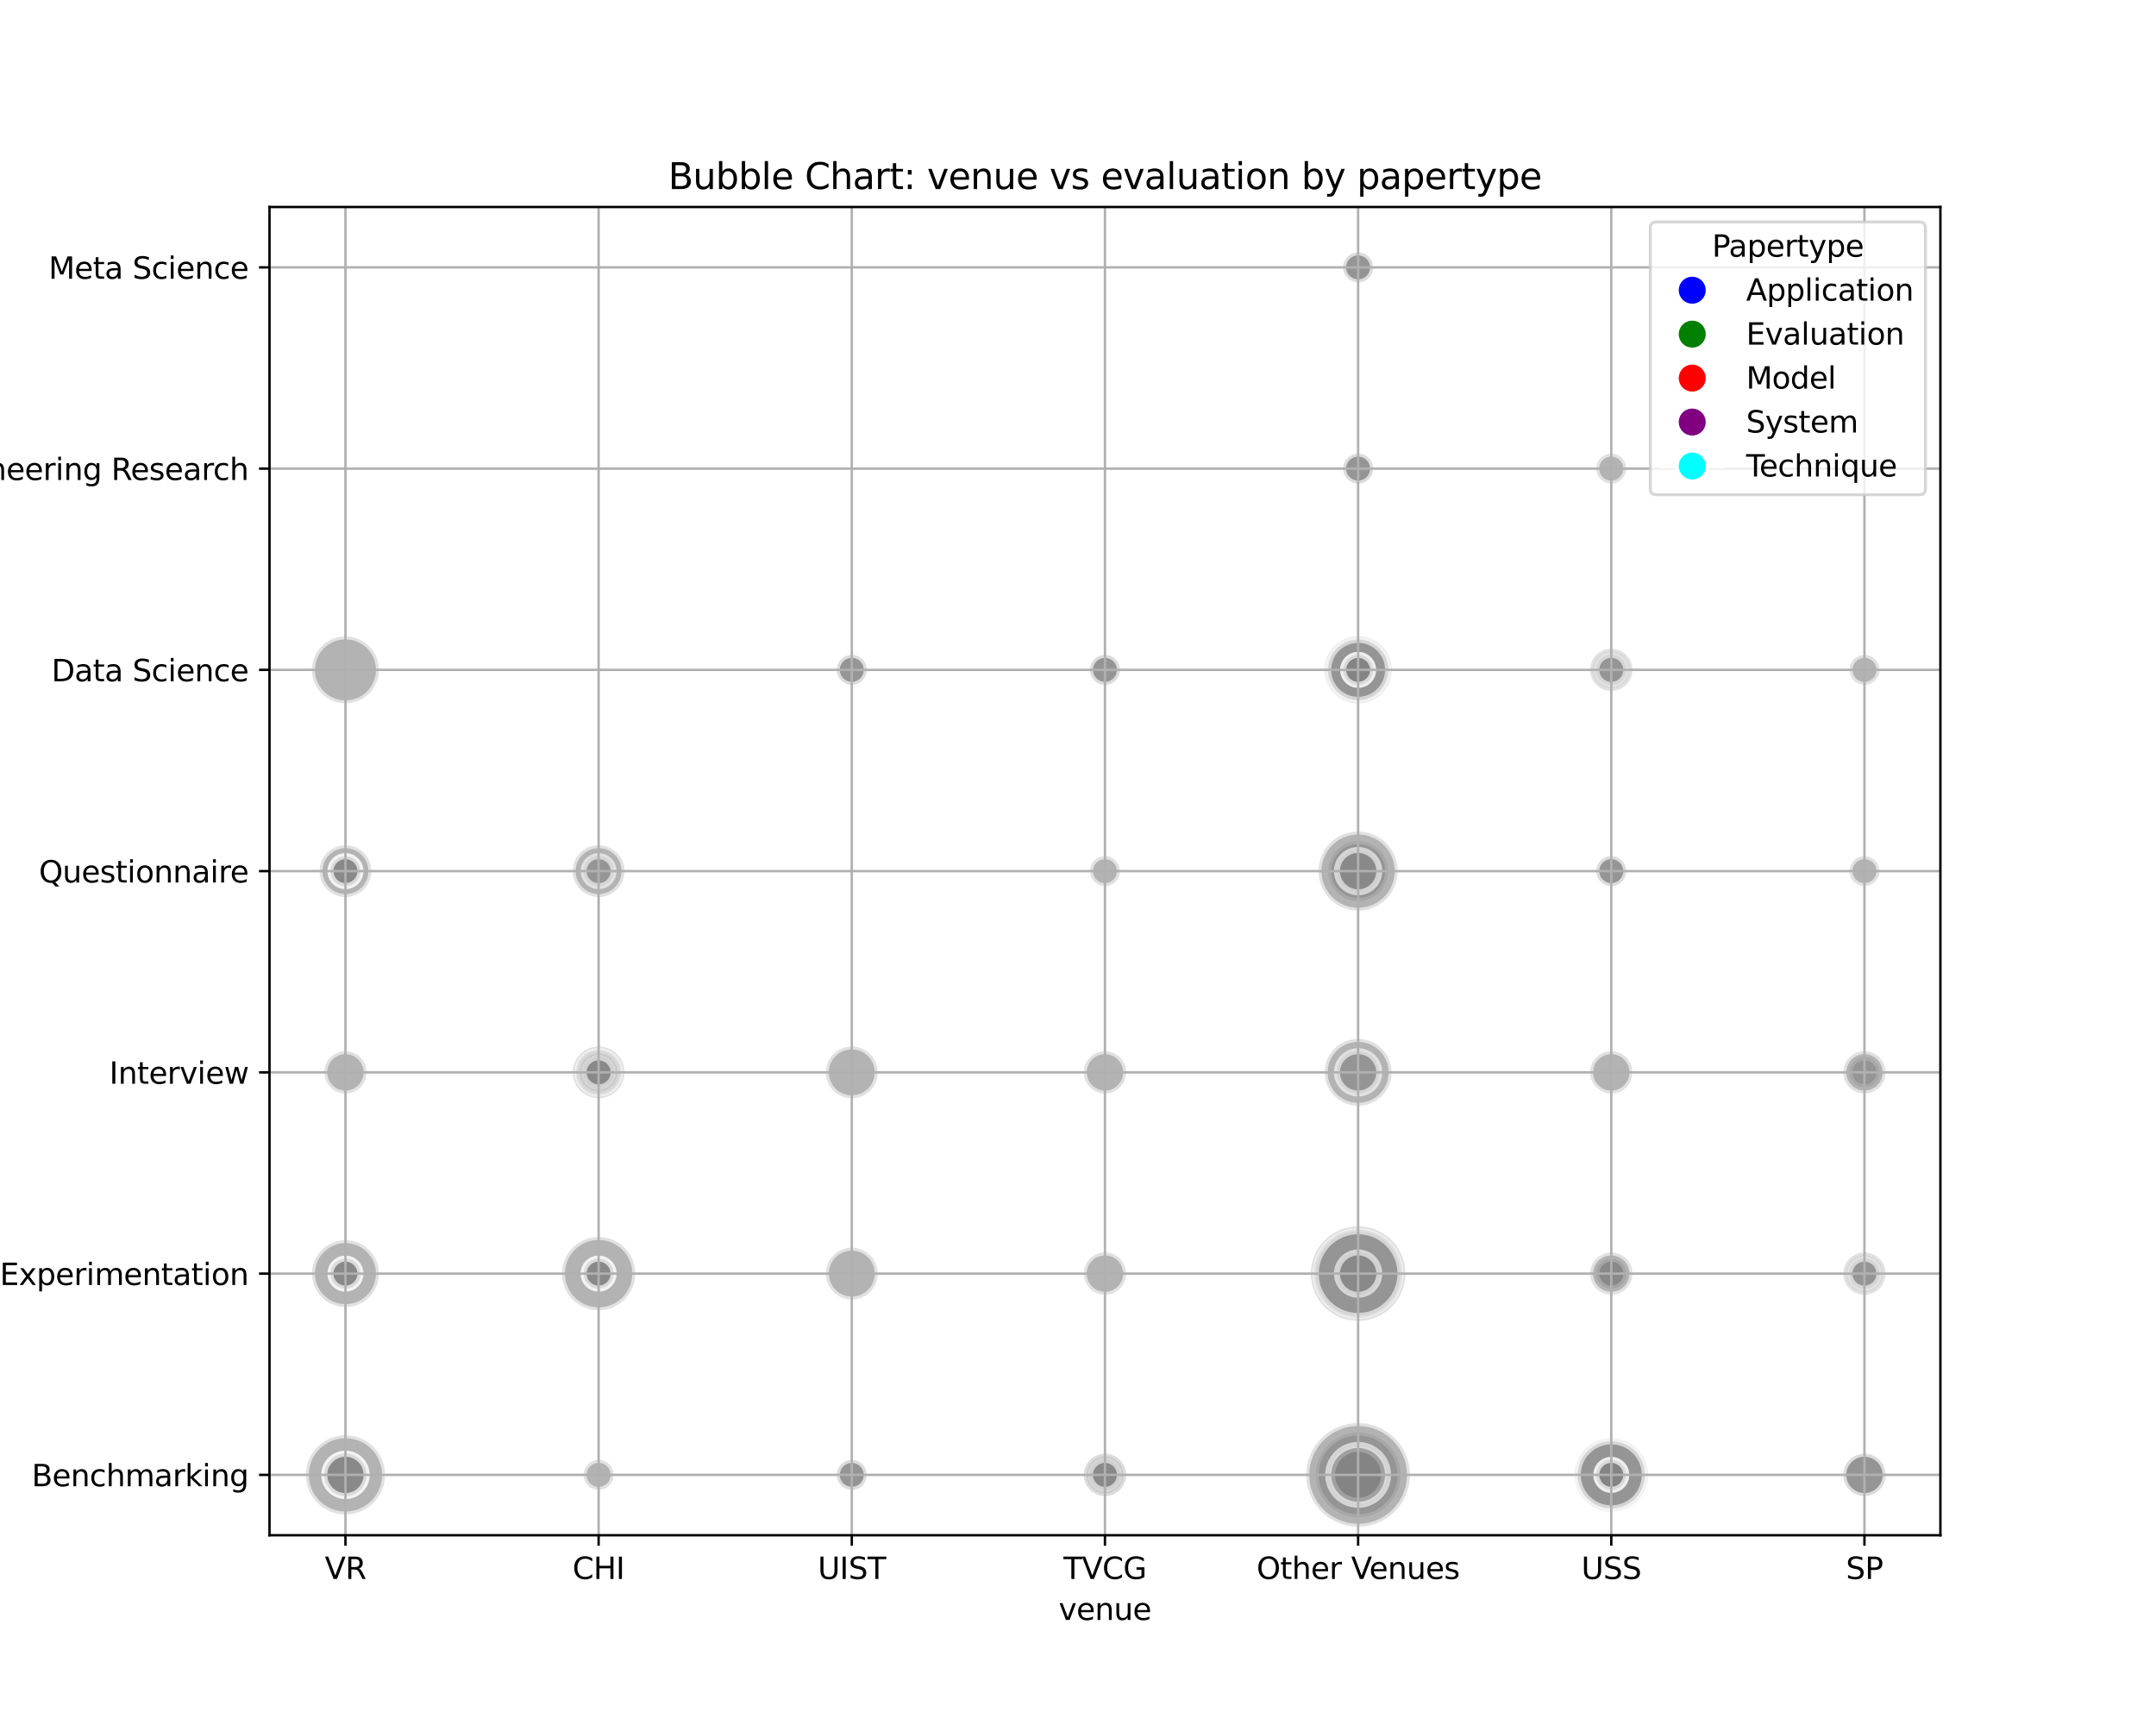 <?xml version="1.0" encoding="utf-8" standalone="no"?>
<!DOCTYPE svg PUBLIC "-//W3C//DTD SVG 1.1//EN"
  "http://www.w3.org/Graphics/SVG/1.1/DTD/svg11.dtd">
<svg xmlns:xlink="http://www.w3.org/1999/xlink" width="720pt" height="576pt" viewBox="0 0 720 576" xmlns="http://www.w3.org/2000/svg" version="1.1">
 <defs>
  <style type="text/css">*{stroke-linejoin: round; stroke-linecap: butt}</style>
 </defs>
 <g id="figure_1">
  <g id="patch_1">
   <path d="M 0 576 
L 720 576 
L 720 0 
L 0 0 
z
" style="fill: #ffffff"/>
  </g>
  <g id="axes_1">
   <g id="patch_2">
    <path d="M 90 512.64 
L 648 512.64 
L 648 69.12 
L 90 69.12 
z
" style="fill: #ffffff"/>
   </g>
   <g id="PathCollection_1">
    <path d="M 115.364 505.709 
C 118.872 505.709 122.237 504.315 124.718 501.834 
C 127.199 499.353 128.592 495.988 128.592 492.48 
C 128.592 488.972 127.199 485.607 124.718 483.126 
C 122.237 480.645 118.872 479.251 115.364 479.251 
C 111.855 479.251 108.49 480.645 106.009 483.126 
C 103.529 485.607 102.135 488.972 102.135 492.48 
C 102.135 495.988 103.529 499.353 106.009 501.834 
C 108.49 504.315 111.855 505.709 115.364 505.709 
z
" clip-path="url(#p0abbda4f1a)" style="fill: #808080; fill-opacity: 0.6; stroke: #ffffff; stroke-opacity: 0.6; stroke-width: 2"/>
    <path d="M 115.364 499.551 
C 117.239 499.551 119.038 498.806 120.364 497.48 
C 121.69 496.154 122.435 494.355 122.435 492.48 
C 122.435 490.605 121.69 488.806 120.364 487.48 
C 119.038 486.154 117.239 485.409 115.364 485.409 
C 113.488 485.409 111.69 486.154 110.364 487.48 
C 109.038 488.806 108.293 490.605 108.293 492.48 
C 108.293 494.355 109.038 496.154 110.364 497.48 
C 111.69 498.806 113.488 499.551 115.364 499.551 
z
" clip-path="url(#p0abbda4f1a)" style="fill: #808080; fill-opacity: 0.6; stroke: #ffffff; stroke-opacity: 0.6; stroke-width: 2"/>
    <path d="M 115.364 499.551 
C 117.239 499.551 119.038 498.806 120.364 497.48 
C 121.69 496.154 122.435 494.355 122.435 492.48 
C 122.435 490.605 121.69 488.806 120.364 487.48 
C 119.038 486.154 117.239 485.409 115.364 485.409 
C 113.488 485.409 111.69 486.154 110.364 487.48 
C 109.038 488.806 108.293 490.605 108.293 492.48 
C 108.293 494.355 109.038 496.154 110.364 497.48 
C 111.69 498.806 113.488 499.551 115.364 499.551 
z
" clip-path="url(#p0abbda4f1a)" style="fill: #808080; fill-opacity: 0.6; stroke: #ffffff; stroke-opacity: 0.6; stroke-width: 2"/>
    <path d="M 115.364 436.46 
C 118.329 436.46 121.173 435.282 123.269 433.186 
C 125.366 431.089 126.544 428.245 126.544 425.28 
C 126.544 422.315 125.366 419.471 123.269 417.374 
C 121.173 415.278 118.329 414.1 115.364 414.1 
C 112.399 414.1 109.555 415.278 107.458 417.374 
C 105.361 419.471 104.183 422.315 104.183 425.28 
C 104.183 428.245 105.361 431.089 107.458 433.186 
C 109.555 435.282 112.399 436.46 115.364 436.46 
z
" clip-path="url(#p0abbda4f1a)" style="fill: #808080; fill-opacity: 0.6; stroke: #ffffff; stroke-opacity: 0.6; stroke-width: 2"/>
    <path d="M 115.364 430.28 
C 116.69 430.28 117.962 429.753 118.899 428.816 
C 119.837 427.878 120.364 426.606 120.364 425.28 
C 120.364 423.954 119.837 422.682 118.899 421.744 
C 117.962 420.807 116.69 420.28 115.364 420.28 
C 114.038 420.28 112.766 420.807 111.828 421.744 
C 110.89 422.682 110.364 423.954 110.364 425.28 
C 110.364 426.606 110.89 427.878 111.828 428.816 
C 112.766 429.753 114.038 430.28 115.364 430.28 
z
" clip-path="url(#p0abbda4f1a)" style="fill: #808080; fill-opacity: 0.6; stroke: #ffffff; stroke-opacity: 0.6; stroke-width: 2"/>
    <path d="M 115.364 430.28 
C 116.69 430.28 117.962 429.753 118.899 428.816 
C 119.837 427.878 120.364 426.606 120.364 425.28 
C 120.364 423.954 119.837 422.682 118.899 421.744 
C 117.962 420.807 116.69 420.28 115.364 420.28 
C 114.038 420.28 112.766 420.807 111.828 421.744 
C 110.89 422.682 110.364 423.954 110.364 425.28 
C 110.364 426.606 110.89 427.878 111.828 428.816 
C 112.766 429.753 114.038 430.28 115.364 430.28 
z
" clip-path="url(#p0abbda4f1a)" style="fill: #808080; fill-opacity: 0.6; stroke: #ffffff; stroke-opacity: 0.6; stroke-width: 2"/>
    <path d="M 115.364 365.151 
C 117.239 365.151 119.038 364.406 120.364 363.08 
C 121.69 361.754 122.435 359.955 122.435 358.08 
C 122.435 356.205 121.69 354.406 120.364 353.08 
C 119.038 351.754 117.239 351.009 115.364 351.009 
C 113.488 351.009 111.69 351.754 110.364 353.08 
C 109.038 354.406 108.293 356.205 108.293 358.08 
C 108.293 359.955 109.038 361.754 110.364 363.08 
C 111.69 364.406 113.488 365.151 115.364 365.151 
z
" clip-path="url(#p0abbda4f1a)" style="fill: #808080; fill-opacity: 0.6; stroke: #ffffff; stroke-opacity: 0.6; stroke-width: 2"/>
    <path d="M 115.364 299.54 
C 117.66 299.54 119.863 298.628 121.487 297.004 
C 123.111 295.38 124.024 293.177 124.024 290.88 
C 124.024 288.583 123.111 286.38 121.487 284.756 
C 119.863 283.132 117.66 282.22 115.364 282.22 
C 113.067 282.22 110.864 283.132 109.24 284.756 
C 107.616 286.38 106.703 288.583 106.703 290.88 
C 106.703 293.177 107.616 295.38 109.24 297.004 
C 110.864 298.628 113.067 299.54 115.364 299.54 
z
" clip-path="url(#p0abbda4f1a)" style="fill: #808080; fill-opacity: 0.6; stroke: #ffffff; stroke-opacity: 0.6; stroke-width: 2"/>
    <path d="M 115.364 295.88 
C 116.69 295.88 117.962 295.353 118.899 294.416 
C 119.837 293.478 120.364 292.206 120.364 290.88 
C 120.364 289.554 119.837 288.282 118.899 287.344 
C 117.962 286.407 116.69 285.88 115.364 285.88 
C 114.038 285.88 112.766 286.407 111.828 287.344 
C 110.89 288.282 110.364 289.554 110.364 290.88 
C 110.364 292.206 110.89 293.478 111.828 294.416 
C 112.766 295.353 114.038 295.88 115.364 295.88 
z
" clip-path="url(#p0abbda4f1a)" style="fill: #808080; fill-opacity: 0.6; stroke: #ffffff; stroke-opacity: 0.6; stroke-width: 2"/>
    <path d="M 115.364 295.88 
C 116.69 295.88 117.962 295.353 118.899 294.416 
C 119.837 293.478 120.364 292.206 120.364 290.88 
C 120.364 289.554 119.837 288.282 118.899 287.344 
C 117.962 286.407 116.69 285.88 115.364 285.88 
C 114.038 285.88 112.766 286.407 111.828 287.344 
C 110.89 288.282 110.364 289.554 110.364 290.88 
C 110.364 292.206 110.89 293.478 111.828 294.416 
C 112.766 295.353 114.038 295.88 115.364 295.88 
z
" clip-path="url(#p0abbda4f1a)" style="fill: #808080; fill-opacity: 0.6; stroke: #ffffff; stroke-opacity: 0.6; stroke-width: 2"/>
    <path d="M 115.364 234.86 
C 118.329 234.86 121.173 233.682 123.269 231.586 
C 125.366 229.489 126.544 226.645 126.544 223.68 
C 126.544 220.715 125.366 217.871 123.269 215.774 
C 121.173 213.678 118.329 212.5 115.364 212.5 
C 112.399 212.5 109.555 213.678 107.458 215.774 
C 105.361 217.871 104.183 220.715 104.183 223.68 
C 104.183 226.645 105.361 229.489 107.458 231.586 
C 109.555 233.682 112.399 234.86 115.364 234.86 
z
" clip-path="url(#p0abbda4f1a)" style="fill: #808080; fill-opacity: 0.6; stroke: #ffffff; stroke-opacity: 0.6; stroke-width: 2"/>
    <path d="M 199.909 497.48 
C 201.235 497.48 202.507 496.953 203.445 496.016 
C 204.382 495.078 204.909 493.806 204.909 492.48 
C 204.909 491.154 204.382 489.882 203.445 488.944 
C 202.507 488.007 201.235 487.48 199.909 487.48 
C 198.583 487.48 197.311 488.007 196.374 488.944 
C 195.436 489.882 194.909 491.154 194.909 492.48 
C 194.909 493.806 195.436 495.078 196.374 496.016 
C 197.311 496.953 198.583 497.48 199.909 497.48 
z
" clip-path="url(#p0abbda4f1a)" style="fill: #808080; fill-opacity: 0.6; stroke: #ffffff; stroke-opacity: 0.6; stroke-width: 2"/>
    <path d="M 199.909 437.527 
C 203.157 437.527 206.273 436.237 208.569 433.94 
C 210.866 431.644 212.157 428.528 212.157 425.28 
C 212.157 422.032 210.866 418.916 208.569 416.62 
C 206.273 414.323 203.157 413.033 199.909 413.033 
C 196.661 413.033 193.546 414.323 191.249 416.62 
C 188.952 418.916 187.662 422.032 187.662 425.28 
C 187.662 428.528 188.952 431.644 191.249 433.94 
C 193.546 436.237 196.661 437.527 199.909 437.527 
z
" clip-path="url(#p0abbda4f1a)" style="fill: #808080; fill-opacity: 0.6; stroke: #ffffff; stroke-opacity: 0.6; stroke-width: 2"/>
    <path d="M 199.909 430.28 
C 201.235 430.28 202.507 429.753 203.445 428.816 
C 204.382 427.878 204.909 426.606 204.909 425.28 
C 204.909 423.954 204.382 422.682 203.445 421.744 
C 202.507 420.807 201.235 420.28 199.909 420.28 
C 198.583 420.28 197.311 420.807 196.374 421.744 
C 195.436 422.682 194.909 423.954 194.909 425.28 
C 194.909 426.606 195.436 427.878 196.374 428.816 
C 197.311 429.753 198.583 430.28 199.909 430.28 
z
" clip-path="url(#p0abbda4f1a)" style="fill: #808080; fill-opacity: 0.6; stroke: #ffffff; stroke-opacity: 0.6; stroke-width: 2"/>
    <path d="M 199.909 430.28 
C 201.235 430.28 202.507 429.753 203.445 428.816 
C 204.382 427.878 204.909 426.606 204.909 425.28 
C 204.909 423.954 204.382 422.682 203.445 421.744 
C 202.507 420.807 201.235 420.28 199.909 420.28 
C 198.583 420.28 197.311 420.807 196.374 421.744 
C 195.436 422.682 194.909 423.954 194.909 425.28 
C 194.909 426.606 195.436 427.878 196.374 428.816 
C 197.311 429.753 198.583 430.28 199.909 430.28 
z
" clip-path="url(#p0abbda4f1a)" style="fill: #808080; fill-opacity: 0.6; stroke: #ffffff; stroke-opacity: 0.6; stroke-width: 2"/>
    <path d="M 199.909 366.74 
C 202.206 366.74 204.409 365.828 206.033 364.204 
C 207.657 362.58 208.569 360.377 208.569 358.08 
C 208.569 355.783 207.657 353.58 206.033 351.956 
C 204.409 350.332 202.206 349.42 199.909 349.42 
C 197.612 349.42 195.409 350.332 193.785 351.956 
C 192.161 353.58 191.249 355.783 191.249 358.08 
C 191.249 360.377 192.161 362.58 193.785 364.204 
C 195.409 365.828 197.612 366.74 199.909 366.74 
z
" clip-path="url(#p0abbda4f1a)" style="fill: #808080; fill-opacity: 0.6; stroke: #ffffff; stroke-opacity: 0.6; stroke-width: 2"/>
    <path d="M 199.909 365.151 
C 201.784 365.151 203.583 364.406 204.909 363.08 
C 206.235 361.754 206.98 359.955 206.98 358.08 
C 206.98 356.205 206.235 354.406 204.909 353.08 
C 203.583 351.754 201.784 351.009 199.909 351.009 
C 198.034 351.009 196.235 351.754 194.909 353.08 
C 193.583 354.406 192.838 356.205 192.838 358.08 
C 192.838 359.955 193.583 361.754 194.909 363.08 
C 196.235 364.406 198.034 365.151 199.909 365.151 
z
" clip-path="url(#p0abbda4f1a)" style="fill: #808080; fill-opacity: 0.6; stroke: #ffffff; stroke-opacity: 0.6; stroke-width: 2"/>
    <path d="M 199.909 363.08 
C 201.235 363.08 202.507 362.553 203.445 361.616 
C 204.382 360.678 204.909 359.406 204.909 358.08 
C 204.909 356.754 204.382 355.482 203.445 354.544 
C 202.507 353.607 201.235 353.08 199.909 353.08 
C 198.583 353.08 197.311 353.607 196.374 354.544 
C 195.436 355.482 194.909 356.754 194.909 358.08 
C 194.909 359.406 195.436 360.678 196.374 361.616 
C 197.311 362.553 198.583 363.08 199.909 363.08 
z
" clip-path="url(#p0abbda4f1a)" style="fill: #808080; fill-opacity: 0.6; stroke: #ffffff; stroke-opacity: 0.6; stroke-width: 2"/>
    <path d="M 199.909 299.54 
C 202.206 299.54 204.409 298.628 206.033 297.004 
C 207.657 295.38 208.569 293.177 208.569 290.88 
C 208.569 288.583 207.657 286.38 206.033 284.756 
C 204.409 283.132 202.206 282.22 199.909 282.22 
C 197.612 282.22 195.409 283.132 193.785 284.756 
C 192.161 286.38 191.249 288.583 191.249 290.88 
C 191.249 293.177 192.161 295.38 193.785 297.004 
C 195.409 298.628 197.612 299.54 199.909 299.54 
z
" clip-path="url(#p0abbda4f1a)" style="fill: #808080; fill-opacity: 0.6; stroke: #ffffff; stroke-opacity: 0.6; stroke-width: 2"/>
    <path d="M 199.909 295.88 
C 201.235 295.88 202.507 295.353 203.445 294.416 
C 204.382 293.478 204.909 292.206 204.909 290.88 
C 204.909 289.554 204.382 288.282 203.445 287.344 
C 202.507 286.407 201.235 285.88 199.909 285.88 
C 198.583 285.88 197.311 286.407 196.374 287.344 
C 195.436 288.282 194.909 289.554 194.909 290.88 
C 194.909 292.206 195.436 293.478 196.374 294.416 
C 197.311 295.353 198.583 295.88 199.909 295.88 
z
" clip-path="url(#p0abbda4f1a)" style="fill: #808080; fill-opacity: 0.6; stroke: #ffffff; stroke-opacity: 0.6; stroke-width: 2"/>
    <path d="M 284.455 497.48 
C 285.781 497.48 287.052 496.953 287.99 496.016 
C 288.928 495.078 289.455 493.806 289.455 492.48 
C 289.455 491.154 288.928 489.882 287.99 488.944 
C 287.052 488.007 285.781 487.48 284.455 487.48 
C 283.129 487.48 281.857 488.007 280.919 488.944 
C 279.981 489.882 279.455 491.154 279.455 492.48 
C 279.455 493.806 279.981 495.078 280.919 496.016 
C 281.857 496.953 283.129 497.48 284.455 497.48 
z
" clip-path="url(#p0abbda4f1a)" style="fill: #808080; fill-opacity: 0.6; stroke: #ffffff; stroke-opacity: 0.6; stroke-width: 2"/>
    <path d="M 284.455 497.48 
C 285.781 497.48 287.052 496.953 287.99 496.016 
C 288.928 495.078 289.455 493.806 289.455 492.48 
C 289.455 491.154 288.928 489.882 287.99 488.944 
C 287.052 488.007 285.781 487.48 284.455 487.48 
C 283.129 487.48 281.857 488.007 280.919 488.944 
C 279.981 489.882 279.455 491.154 279.455 492.48 
C 279.455 493.806 279.981 495.078 280.919 496.016 
C 281.857 496.953 283.129 497.48 284.455 497.48 
z
" clip-path="url(#p0abbda4f1a)" style="fill: #808080; fill-opacity: 0.6; stroke: #ffffff; stroke-opacity: 0.6; stroke-width: 2"/>
    <path d="M 284.455 433.94 
C 286.751 433.94 288.954 433.028 290.578 431.404 
C 292.202 429.78 293.115 427.577 293.115 425.28 
C 293.115 422.983 292.202 420.78 290.578 419.156 
C 288.954 417.532 286.751 416.62 284.455 416.62 
C 282.158 416.62 279.955 417.532 278.331 419.156 
C 276.707 420.78 275.794 422.983 275.794 425.28 
C 275.794 427.577 276.707 429.78 278.331 431.404 
C 279.955 433.028 282.158 433.94 284.455 433.94 
z
" clip-path="url(#p0abbda4f1a)" style="fill: #808080; fill-opacity: 0.6; stroke: #ffffff; stroke-opacity: 0.6; stroke-width: 2"/>
    <path d="M 284.455 366.74 
C 286.751 366.74 288.954 365.828 290.578 364.204 
C 292.202 362.58 293.115 360.377 293.115 358.08 
C 293.115 355.783 292.202 353.58 290.578 351.956 
C 288.954 350.332 286.751 349.42 284.455 349.42 
C 282.158 349.42 279.955 350.332 278.331 351.956 
C 276.707 353.58 275.794 355.783 275.794 358.08 
C 275.794 360.377 276.707 362.58 278.331 364.204 
C 279.955 365.828 282.158 366.74 284.455 366.74 
z
" clip-path="url(#p0abbda4f1a)" style="fill: #808080; fill-opacity: 0.6; stroke: #ffffff; stroke-opacity: 0.6; stroke-width: 2"/>
    <path d="M 284.455 228.68 
C 285.781 228.68 287.052 228.153 287.99 227.216 
C 288.928 226.278 289.455 225.006 289.455 223.68 
C 289.455 222.354 288.928 221.082 287.99 220.144 
C 287.052 219.207 285.781 218.68 284.455 218.68 
C 283.129 218.68 281.857 219.207 280.919 220.144 
C 279.981 221.082 279.455 222.354 279.455 223.68 
C 279.455 225.006 279.981 226.278 280.919 227.216 
C 281.857 228.153 283.129 228.68 284.455 228.68 
z
" clip-path="url(#p0abbda4f1a)" style="fill: #808080; fill-opacity: 0.6; stroke: #ffffff; stroke-opacity: 0.6; stroke-width: 2"/>
    <path d="M 284.455 228.68 
C 285.781 228.68 287.052 228.153 287.99 227.216 
C 288.928 226.278 289.455 225.006 289.455 223.68 
C 289.455 222.354 288.928 221.082 287.99 220.144 
C 287.052 219.207 285.781 218.68 284.455 218.68 
C 283.129 218.68 281.857 219.207 280.919 220.144 
C 279.981 221.082 279.455 222.354 279.455 223.68 
C 279.455 225.006 279.981 226.278 280.919 227.216 
C 281.857 228.153 283.129 228.68 284.455 228.68 
z
" clip-path="url(#p0abbda4f1a)" style="fill: #808080; fill-opacity: 0.6; stroke: #ffffff; stroke-opacity: 0.6; stroke-width: 2"/>
    <path d="M 369 499.551 
C 370.875 499.551 372.674 498.806 374 497.48 
C 375.326 496.154 376.071 494.355 376.071 492.48 
C 376.071 490.605 375.326 488.806 374 487.48 
C 372.674 486.154 370.875 485.409 369 485.409 
C 367.125 485.409 365.326 486.154 364 487.48 
C 362.674 488.806 361.929 490.605 361.929 492.48 
C 361.929 494.355 362.674 496.154 364 497.48 
C 365.326 498.806 367.125 499.551 369 499.551 
z
" clip-path="url(#p0abbda4f1a)" style="fill: #808080; fill-opacity: 0.6; stroke: #ffffff; stroke-opacity: 0.6; stroke-width: 2"/>
    <path d="M 369 499.551 
C 370.875 499.551 372.674 498.806 374 497.48 
C 375.326 496.154 376.071 494.355 376.071 492.48 
C 376.071 490.605 375.326 488.806 374 487.48 
C 372.674 486.154 370.875 485.409 369 485.409 
C 367.125 485.409 365.326 486.154 364 487.48 
C 362.674 488.806 361.929 490.605 361.929 492.48 
C 361.929 494.355 362.674 496.154 364 497.48 
C 365.326 498.806 367.125 499.551 369 499.551 
z
" clip-path="url(#p0abbda4f1a)" style="fill: #808080; fill-opacity: 0.6; stroke: #ffffff; stroke-opacity: 0.6; stroke-width: 2"/>
    <path d="M 369 497.48 
C 370.326 497.48 371.598 496.953 372.536 496.016 
C 373.473 495.078 374 493.806 374 492.48 
C 374 491.154 373.473 489.882 372.536 488.944 
C 371.598 488.007 370.326 487.48 369 487.48 
C 367.674 487.48 366.402 488.007 365.464 488.944 
C 364.527 489.882 364 491.154 364 492.48 
C 364 493.806 364.527 495.078 365.464 496.016 
C 366.402 496.953 367.674 497.48 369 497.48 
z
" clip-path="url(#p0abbda4f1a)" style="fill: #808080; fill-opacity: 0.6; stroke: #ffffff; stroke-opacity: 0.6; stroke-width: 2"/>
    <path d="M 369 432.351 
C 370.875 432.351 372.674 431.606 374 430.28 
C 375.326 428.954 376.071 427.155 376.071 425.28 
C 376.071 423.405 375.326 421.606 374 420.28 
C 372.674 418.954 370.875 418.209 369 418.209 
C 367.125 418.209 365.326 418.954 364 420.28 
C 362.674 421.606 361.929 423.405 361.929 425.28 
C 361.929 427.155 362.674 428.954 364 430.28 
C 365.326 431.606 367.125 432.351 369 432.351 
z
" clip-path="url(#p0abbda4f1a)" style="fill: #808080; fill-opacity: 0.6; stroke: #ffffff; stroke-opacity: 0.6; stroke-width: 2"/>
    <path d="M 369 365.151 
C 370.875 365.151 372.674 364.406 374 363.08 
C 375.326 361.754 376.071 359.955 376.071 358.08 
C 376.071 356.205 375.326 354.406 374 353.08 
C 372.674 351.754 370.875 351.009 369 351.009 
C 367.125 351.009 365.326 351.754 364 353.08 
C 362.674 354.406 361.929 356.205 361.929 358.08 
C 361.929 359.955 362.674 361.754 364 363.08 
C 365.326 364.406 367.125 365.151 369 365.151 
z
" clip-path="url(#p0abbda4f1a)" style="fill: #808080; fill-opacity: 0.6; stroke: #ffffff; stroke-opacity: 0.6; stroke-width: 2"/>
    <path d="M 369 295.88 
C 370.326 295.88 371.598 295.353 372.536 294.416 
C 373.473 293.478 374 292.206 374 290.88 
C 374 289.554 373.473 288.282 372.536 287.344 
C 371.598 286.407 370.326 285.88 369 285.88 
C 367.674 285.88 366.402 286.407 365.464 287.344 
C 364.527 288.282 364 289.554 364 290.88 
C 364 292.206 364.527 293.478 365.464 294.416 
C 366.402 295.353 367.674 295.88 369 295.88 
z
" clip-path="url(#p0abbda4f1a)" style="fill: #808080; fill-opacity: 0.6; stroke: #ffffff; stroke-opacity: 0.6; stroke-width: 2"/>
    <path d="M 369 228.68 
C 370.326 228.68 371.598 228.153 372.536 227.216 
C 373.473 226.278 374 225.006 374 223.68 
C 374 222.354 373.473 221.082 372.536 220.144 
C 371.598 219.207 370.326 218.68 369 218.68 
C 367.674 218.68 366.402 219.207 365.464 220.144 
C 364.527 221.082 364 222.354 364 223.68 
C 364 225.006 364.527 226.278 365.464 227.216 
C 366.402 228.153 367.674 228.68 369 228.68 
z
" clip-path="url(#p0abbda4f1a)" style="fill: #808080; fill-opacity: 0.6; stroke: #ffffff; stroke-opacity: 0.6; stroke-width: 2"/>
    <path d="M 369 228.68 
C 370.326 228.68 371.598 228.153 372.536 227.216 
C 373.473 226.278 374 225.006 374 223.68 
C 374 222.354 373.473 221.082 372.536 220.144 
C 371.598 219.207 370.326 218.68 369 218.68 
C 367.674 218.68 366.402 219.207 365.464 220.144 
C 364.527 221.082 364 222.354 364 223.68 
C 364 225.006 364.527 226.278 365.464 227.216 
C 366.402 228.153 367.674 228.68 369 228.68 
z
" clip-path="url(#p0abbda4f1a)" style="fill: #808080; fill-opacity: 0.6; stroke: #ffffff; stroke-opacity: 0.6; stroke-width: 2"/>
    <path d="M 453.545 506.622 
C 457.296 506.622 460.893 505.132 463.545 502.48 
C 466.197 499.828 467.688 496.231 467.688 492.48 
C 467.688 488.729 466.197 485.132 463.545 482.48 
C 460.893 479.828 457.296 478.338 453.545 478.338 
C 449.795 478.338 446.197 479.828 443.545 482.48 
C 440.893 485.132 439.403 488.729 439.403 492.48 
C 439.403 496.231 440.893 499.828 443.545 502.48 
C 446.197 505.132 449.795 506.622 453.545 506.622 
z
" clip-path="url(#p0abbda4f1a)" style="fill: #808080; fill-opacity: 0.6; stroke: #ffffff; stroke-opacity: 0.6; stroke-width: 2"/>
    <path d="M 453.545 509.801 
C 458.139 509.801 462.545 507.976 465.793 504.727 
C 469.041 501.479 470.866 497.073 470.866 492.48 
C 470.866 487.887 469.041 483.481 465.793 480.233 
C 462.545 476.984 458.139 475.159 453.545 475.159 
C 448.952 475.159 444.546 476.984 441.298 480.233 
C 438.05 483.481 436.225 487.887 436.225 492.48 
C 436.225 497.073 438.05 501.479 441.298 504.727 
C 444.546 507.976 448.952 509.801 453.545 509.801 
z
" clip-path="url(#p0abbda4f1a)" style="fill: #808080; fill-opacity: 0.6; stroke: #ffffff; stroke-opacity: 0.6; stroke-width: 2"/>
    <path d="M 453.545 501.14 
C 455.842 501.14 458.045 500.228 459.669 498.604 
C 461.293 496.98 462.206 494.777 462.206 492.48 
C 462.206 490.183 461.293 487.98 459.669 486.356 
C 458.045 484.732 455.842 483.82 453.545 483.82 
C 451.249 483.82 449.046 484.732 447.422 486.356 
C 445.798 487.98 444.885 490.183 444.885 492.48 
C 444.885 494.777 445.798 496.98 447.422 498.604 
C 449.046 500.228 451.249 501.14 453.545 501.14 
z
" clip-path="url(#p0abbda4f1a)" style="fill: #808080; fill-opacity: 0.6; stroke: #ffffff; stroke-opacity: 0.6; stroke-width: 2"/>
    <path d="M 453.545 502.48 
C 456.197 502.48 458.741 501.426 460.617 499.551 
C 462.492 497.676 463.545 495.132 463.545 492.48 
C 463.545 489.828 462.492 487.284 460.617 485.409 
C 458.741 483.534 456.197 482.48 453.545 482.48 
C 450.893 482.48 448.35 483.534 446.474 485.409 
C 444.599 487.284 443.545 489.828 443.545 492.48 
C 443.545 495.132 444.599 497.676 446.474 499.551 
C 448.35 501.426 450.893 502.48 453.545 502.48 
z
" clip-path="url(#p0abbda4f1a)" style="fill: #808080; fill-opacity: 0.6; stroke: #ffffff; stroke-opacity: 0.6; stroke-width: 2"/>
    <path d="M 453.545 441.091 
C 457.739 441.091 461.761 439.425 464.726 436.46 
C 467.691 433.495 469.357 429.473 469.357 425.28 
C 469.357 421.087 467.691 417.065 464.726 414.1 
C 461.761 411.135 457.739 409.469 453.545 409.469 
C 449.352 409.469 445.33 411.135 442.365 414.1 
C 439.4 417.065 437.734 421.087 437.734 425.28 
C 437.734 429.473 439.4 433.495 442.365 436.46 
C 445.33 439.425 449.352 441.091 453.545 441.091 
z
" clip-path="url(#p0abbda4f1a)" style="fill: #808080; fill-opacity: 0.6; stroke: #ffffff; stroke-opacity: 0.6; stroke-width: 2"/>
    <path d="M 453.545 439.422 
C 457.296 439.422 460.893 437.932 463.545 435.28 
C 466.197 432.628 467.688 429.031 467.688 425.28 
C 467.688 421.529 466.197 417.932 463.545 415.28 
C 460.893 412.628 457.296 411.138 453.545 411.138 
C 449.795 411.138 446.197 412.628 443.545 415.28 
C 440.893 417.932 439.403 421.529 439.403 425.28 
C 439.403 429.031 440.893 432.628 443.545 435.28 
C 446.197 437.932 449.795 439.422 453.545 439.422 
z
" clip-path="url(#p0abbda4f1a)" style="fill: #808080; fill-opacity: 0.6; stroke: #ffffff; stroke-opacity: 0.6; stroke-width: 2"/>
    <path d="M 453.545 432.351 
C 455.421 432.351 457.219 431.606 458.545 430.28 
C 459.871 428.954 460.617 427.155 460.617 425.28 
C 460.617 423.405 459.871 421.606 458.545 420.28 
C 457.219 418.954 455.421 418.209 453.545 418.209 
C 451.67 418.209 449.871 418.954 448.545 420.28 
C 447.219 421.606 446.474 423.405 446.474 425.28 
C 446.474 427.155 447.219 428.954 448.545 430.28 
C 449.871 431.606 451.67 432.351 453.545 432.351 
z
" clip-path="url(#p0abbda4f1a)" style="fill: #808080; fill-opacity: 0.6; stroke: #ffffff; stroke-opacity: 0.6; stroke-width: 2"/>
    <path d="M 453.545 369.26 
C 456.511 369.26 459.355 368.082 461.451 365.986 
C 463.548 363.889 464.726 361.045 464.726 358.08 
C 464.726 355.115 463.548 352.271 461.451 350.174 
C 459.355 348.078 456.511 346.9 453.545 346.9 
C 450.58 346.9 447.736 348.078 445.64 350.174 
C 443.543 352.271 442.365 355.115 442.365 358.08 
C 442.365 361.045 443.543 363.889 445.64 365.986 
C 447.736 368.082 450.58 369.26 453.545 369.26 
z
" clip-path="url(#p0abbda4f1a)" style="fill: #808080; fill-opacity: 0.6; stroke: #ffffff; stroke-opacity: 0.6; stroke-width: 2"/>
    <path d="M 453.545 365.151 
C 455.421 365.151 457.219 364.406 458.545 363.08 
C 459.871 361.754 460.617 359.955 460.617 358.08 
C 460.617 356.205 459.871 354.406 458.545 353.08 
C 457.219 351.754 455.421 351.009 453.545 351.009 
C 451.67 351.009 449.871 351.754 448.545 353.08 
C 447.219 354.406 446.474 356.205 446.474 358.08 
C 446.474 359.955 447.219 361.754 448.545 363.08 
C 449.871 364.406 451.67 365.151 453.545 365.151 
z
" clip-path="url(#p0abbda4f1a)" style="fill: #808080; fill-opacity: 0.6; stroke: #ffffff; stroke-opacity: 0.6; stroke-width: 2"/>
    <path d="M 453.545 300.88 
C 456.197 300.88 458.741 299.826 460.617 297.951 
C 462.492 296.076 463.545 293.532 463.545 290.88 
C 463.545 288.228 462.492 285.684 460.617 283.809 
C 458.741 281.934 456.197 280.88 453.545 280.88 
C 450.893 280.88 448.35 281.934 446.474 283.809 
C 444.599 285.684 443.545 288.228 443.545 290.88 
C 443.545 293.532 444.599 296.076 446.474 297.951 
C 448.35 299.826 450.893 300.88 453.545 300.88 
z
" clip-path="url(#p0abbda4f1a)" style="fill: #808080; fill-opacity: 0.6; stroke: #ffffff; stroke-opacity: 0.6; stroke-width: 2"/>
    <path d="M 453.545 304.109 
C 457.054 304.109 460.419 302.715 462.9 300.234 
C 465.38 297.753 466.774 294.388 466.774 290.88 
C 466.774 287.372 465.38 284.007 462.9 281.526 
C 460.419 279.045 457.054 277.651 453.545 277.651 
C 450.037 277.651 446.672 279.045 444.191 281.526 
C 441.711 284.007 440.317 287.372 440.317 290.88 
C 440.317 294.388 441.711 297.753 444.191 300.234 
C 446.672 302.715 450.037 304.109 453.545 304.109 
z
" clip-path="url(#p0abbda4f1a)" style="fill: #808080; fill-opacity: 0.6; stroke: #ffffff; stroke-opacity: 0.6; stroke-width: 2"/>
    <path d="M 453.545 297.951 
C 455.421 297.951 457.219 297.206 458.545 295.88 
C 459.871 294.554 460.617 292.755 460.617 290.88 
C 460.617 289.005 459.871 287.206 458.545 285.88 
C 457.219 284.554 455.421 283.809 453.545 283.809 
C 451.67 283.809 449.871 284.554 448.545 285.88 
C 447.219 287.206 446.474 289.005 446.474 290.88 
C 446.474 292.755 447.219 294.554 448.545 295.88 
C 449.871 297.206 451.67 297.951 453.545 297.951 
z
" clip-path="url(#p0abbda4f1a)" style="fill: #808080; fill-opacity: 0.6; stroke: #ffffff; stroke-opacity: 0.6; stroke-width: 2"/>
    <path d="M 453.545 234.86 
C 456.511 234.86 459.355 233.682 461.451 231.586 
C 463.548 229.489 464.726 226.645 464.726 223.68 
C 464.726 220.715 463.548 217.871 461.451 215.774 
C 459.355 213.678 456.511 212.5 453.545 212.5 
C 450.58 212.5 447.736 213.678 445.64 215.774 
C 443.543 217.871 442.365 220.715 442.365 223.68 
C 442.365 226.645 443.543 229.489 445.64 231.586 
C 447.736 233.682 450.58 234.86 453.545 234.86 
z
" clip-path="url(#p0abbda4f1a)" style="fill: #808080; fill-opacity: 0.6; stroke: #ffffff; stroke-opacity: 0.6; stroke-width: 2"/>
    <path d="M 453.545 233.68 
C 456.197 233.68 458.741 232.626 460.617 230.751 
C 462.492 228.876 463.545 226.332 463.545 223.68 
C 463.545 221.028 462.492 218.484 460.617 216.609 
C 458.741 214.734 456.197 213.68 453.545 213.68 
C 450.893 213.68 448.35 214.734 446.474 216.609 
C 444.599 218.484 443.545 221.028 443.545 223.68 
C 443.545 226.332 444.599 228.876 446.474 230.751 
C 448.35 232.626 450.893 233.68 453.545 233.68 
z
" clip-path="url(#p0abbda4f1a)" style="fill: #808080; fill-opacity: 0.6; stroke: #ffffff; stroke-opacity: 0.6; stroke-width: 2"/>
    <path d="M 453.545 228.68 
C 454.871 228.68 456.143 228.153 457.081 227.216 
C 458.019 226.278 458.545 225.006 458.545 223.68 
C 458.545 222.354 458.019 221.082 457.081 220.144 
C 456.143 219.207 454.871 218.68 453.545 218.68 
C 452.219 218.68 450.948 219.207 450.01 220.144 
C 449.072 221.082 448.545 222.354 448.545 223.68 
C 448.545 225.006 449.072 226.278 450.01 227.216 
C 450.948 228.153 452.219 228.68 453.545 228.68 
z
" clip-path="url(#p0abbda4f1a)" style="fill: #808080; fill-opacity: 0.6; stroke: #ffffff; stroke-opacity: 0.6; stroke-width: 2"/>
    <path d="M 453.545 228.68 
C 454.871 228.68 456.143 228.153 457.081 227.216 
C 458.019 226.278 458.545 225.006 458.545 223.68 
C 458.545 222.354 458.019 221.082 457.081 220.144 
C 456.143 219.207 454.871 218.68 453.545 218.68 
C 452.219 218.68 450.948 219.207 450.01 220.144 
C 449.072 221.082 448.545 222.354 448.545 223.68 
C 448.545 225.006 449.072 226.278 450.01 227.216 
C 450.948 228.153 452.219 228.68 453.545 228.68 
z
" clip-path="url(#p0abbda4f1a)" style="fill: #808080; fill-opacity: 0.6; stroke: #ffffff; stroke-opacity: 0.6; stroke-width: 2"/>
    <path d="M 453.545 161.48 
C 454.871 161.48 456.143 160.953 457.081 160.016 
C 458.019 159.078 458.545 157.806 458.545 156.48 
C 458.545 155.154 458.019 153.882 457.081 152.944 
C 456.143 152.007 454.871 151.48 453.545 151.48 
C 452.219 151.48 450.948 152.007 450.01 152.944 
C 449.072 153.882 448.545 155.154 448.545 156.48 
C 448.545 157.806 449.072 159.078 450.01 160.016 
C 450.948 160.953 452.219 161.48 453.545 161.48 
z
" clip-path="url(#p0abbda4f1a)" style="fill: #808080; fill-opacity: 0.6; stroke: #ffffff; stroke-opacity: 0.6; stroke-width: 2"/>
    <path d="M 453.545 161.48 
C 454.871 161.48 456.143 160.953 457.081 160.016 
C 458.019 159.078 458.545 157.806 458.545 156.48 
C 458.545 155.154 458.019 153.882 457.081 152.944 
C 456.143 152.007 454.871 151.48 453.545 151.48 
C 452.219 151.48 450.948 152.007 450.01 152.944 
C 449.072 153.882 448.545 155.154 448.545 156.48 
C 448.545 157.806 449.072 159.078 450.01 160.016 
C 450.948 160.953 452.219 161.48 453.545 161.48 
z
" clip-path="url(#p0abbda4f1a)" style="fill: #808080; fill-opacity: 0.6; stroke: #ffffff; stroke-opacity: 0.6; stroke-width: 2"/>
    <path d="M 453.545 94.28 
C 454.871 94.28 456.143 93.753 457.081 92.816 
C 458.019 91.878 458.545 90.606 458.545 89.28 
C 458.545 87.954 458.019 86.682 457.081 85.744 
C 456.143 84.807 454.871 84.28 453.545 84.28 
C 452.219 84.28 450.948 84.807 450.01 85.744 
C 449.072 86.682 448.545 87.954 448.545 89.28 
C 448.545 90.606 449.072 91.878 450.01 92.816 
C 450.948 93.753 452.219 94.28 453.545 94.28 
z
" clip-path="url(#p0abbda4f1a)" style="fill: #808080; fill-opacity: 0.6; stroke: #ffffff; stroke-opacity: 0.6; stroke-width: 2"/>
    <path d="M 453.545 94.28 
C 454.871 94.28 456.143 93.753 457.081 92.816 
C 458.019 91.878 458.545 90.606 458.545 89.28 
C 458.545 87.954 458.019 86.682 457.081 85.744 
C 456.143 84.807 454.871 84.28 453.545 84.28 
C 452.219 84.28 450.948 84.807 450.01 85.744 
C 449.072 86.682 448.545 87.954 448.545 89.28 
C 448.545 90.606 449.072 91.878 450.01 92.816 
C 450.948 93.753 452.219 94.28 453.545 94.28 
z
" clip-path="url(#p0abbda4f1a)" style="fill: #808080; fill-opacity: 0.6; stroke: #ffffff; stroke-opacity: 0.6; stroke-width: 2"/>
    <path d="M 538.091 504.727 
C 541.339 504.727 544.454 503.437 546.751 501.14 
C 549.048 498.844 550.338 495.728 550.338 492.48 
C 550.338 489.232 549.048 486.116 546.751 483.82 
C 544.454 481.523 541.339 480.233 538.091 480.233 
C 534.843 480.233 531.727 481.523 529.431 483.82 
C 527.134 486.116 525.843 489.232 525.843 492.48 
C 525.843 495.728 527.134 498.844 529.431 501.14 
C 531.727 503.437 534.843 504.727 538.091 504.727 
z
" clip-path="url(#p0abbda4f1a)" style="fill: #808080; fill-opacity: 0.6; stroke: #ffffff; stroke-opacity: 0.6; stroke-width: 2"/>
    <path d="M 538.091 503.66 
C 541.056 503.66 543.9 502.482 545.997 500.386 
C 548.093 498.289 549.271 495.445 549.271 492.48 
C 549.271 489.515 548.093 486.671 545.997 484.574 
C 543.9 482.478 541.056 481.3 538.091 481.3 
C 535.126 481.3 532.282 482.478 530.185 484.574 
C 528.089 486.671 526.911 489.515 526.911 492.48 
C 526.911 495.445 528.089 498.289 530.185 500.386 
C 532.282 502.482 535.126 503.66 538.091 503.66 
z
" clip-path="url(#p0abbda4f1a)" style="fill: #808080; fill-opacity: 0.6; stroke: #ffffff; stroke-opacity: 0.6; stroke-width: 2"/>
    <path d="M 538.091 497.48 
C 539.417 497.48 540.689 496.953 541.626 496.016 
C 542.564 495.078 543.091 493.806 543.091 492.48 
C 543.091 491.154 542.564 489.882 541.626 488.944 
C 540.689 488.007 539.417 487.48 538.091 487.48 
C 536.765 487.48 535.493 488.007 534.555 488.944 
C 533.618 489.882 533.091 491.154 533.091 492.48 
C 533.091 493.806 533.618 495.078 534.555 496.016 
C 535.493 496.953 536.765 497.48 538.091 497.48 
z
" clip-path="url(#p0abbda4f1a)" style="fill: #808080; fill-opacity: 0.6; stroke: #ffffff; stroke-opacity: 0.6; stroke-width: 2"/>
    <path d="M 538.091 497.48 
C 539.417 497.48 540.689 496.953 541.626 496.016 
C 542.564 495.078 543.091 493.806 543.091 492.48 
C 543.091 491.154 542.564 489.882 541.626 488.944 
C 540.689 488.007 539.417 487.48 538.091 487.48 
C 536.765 487.48 535.493 488.007 534.555 488.944 
C 533.618 489.882 533.091 491.154 533.091 492.48 
C 533.091 493.806 533.618 495.078 534.555 496.016 
C 535.493 496.953 536.765 497.48 538.091 497.48 
z
" clip-path="url(#p0abbda4f1a)" style="fill: #808080; fill-opacity: 0.6; stroke: #ffffff; stroke-opacity: 0.6; stroke-width: 2"/>
    <path d="M 538.091 430.28 
C 539.417 430.28 540.689 429.753 541.626 428.816 
C 542.564 427.878 543.091 426.606 543.091 425.28 
C 543.091 423.954 542.564 422.682 541.626 421.744 
C 540.689 420.807 539.417 420.28 538.091 420.28 
C 536.765 420.28 535.493 420.807 534.555 421.744 
C 533.618 422.682 533.091 423.954 533.091 425.28 
C 533.091 426.606 533.618 427.878 534.555 428.816 
C 535.493 429.753 536.765 430.28 538.091 430.28 
z
" clip-path="url(#p0abbda4f1a)" style="fill: #808080; fill-opacity: 0.6; stroke: #ffffff; stroke-opacity: 0.6; stroke-width: 2"/>
    <path d="M 538.091 430.28 
C 539.417 430.28 540.689 429.753 541.626 428.816 
C 542.564 427.878 543.091 426.606 543.091 425.28 
C 543.091 423.954 542.564 422.682 541.626 421.744 
C 540.689 420.807 539.417 420.28 538.091 420.28 
C 536.765 420.28 535.493 420.807 534.555 421.744 
C 533.618 422.682 533.091 423.954 533.091 425.28 
C 533.091 426.606 533.618 427.878 534.555 428.816 
C 535.493 429.753 536.765 430.28 538.091 430.28 
z
" clip-path="url(#p0abbda4f1a)" style="fill: #808080; fill-opacity: 0.6; stroke: #ffffff; stroke-opacity: 0.6; stroke-width: 2"/>
    <path d="M 538.091 432.351 
C 539.966 432.351 541.765 431.606 543.091 430.28 
C 544.417 428.954 545.162 427.155 545.162 425.28 
C 545.162 423.405 544.417 421.606 543.091 420.28 
C 541.765 418.954 539.966 418.209 538.091 418.209 
C 536.216 418.209 534.417 418.954 533.091 420.28 
C 531.765 421.606 531.02 423.405 531.02 425.28 
C 531.02 427.155 531.765 428.954 533.091 430.28 
C 534.417 431.606 536.216 432.351 538.091 432.351 
z
" clip-path="url(#p0abbda4f1a)" style="fill: #808080; fill-opacity: 0.6; stroke: #ffffff; stroke-opacity: 0.6; stroke-width: 2"/>
    <path d="M 538.091 365.151 
C 539.966 365.151 541.765 364.406 543.091 363.08 
C 544.417 361.754 545.162 359.955 545.162 358.08 
C 545.162 356.205 544.417 354.406 543.091 353.08 
C 541.765 351.754 539.966 351.009 538.091 351.009 
C 536.216 351.009 534.417 351.754 533.091 353.08 
C 531.765 354.406 531.02 356.205 531.02 358.08 
C 531.02 359.955 531.765 361.754 533.091 363.08 
C 534.417 364.406 536.216 365.151 538.091 365.151 
z
" clip-path="url(#p0abbda4f1a)" style="fill: #808080; fill-opacity: 0.6; stroke: #ffffff; stroke-opacity: 0.6; stroke-width: 2"/>
    <path d="M 538.091 295.88 
C 539.417 295.88 540.689 295.353 541.626 294.416 
C 542.564 293.478 543.091 292.206 543.091 290.88 
C 543.091 289.554 542.564 288.282 541.626 287.344 
C 540.689 286.407 539.417 285.88 538.091 285.88 
C 536.765 285.88 535.493 286.407 534.555 287.344 
C 533.618 288.282 533.091 289.554 533.091 290.88 
C 533.091 292.206 533.618 293.478 534.555 294.416 
C 535.493 295.353 536.765 295.88 538.091 295.88 
z
" clip-path="url(#p0abbda4f1a)" style="fill: #808080; fill-opacity: 0.6; stroke: #ffffff; stroke-opacity: 0.6; stroke-width: 2"/>
    <path d="M 538.091 295.88 
C 539.417 295.88 540.689 295.353 541.626 294.416 
C 542.564 293.478 543.091 292.206 543.091 290.88 
C 543.091 289.554 542.564 288.282 541.626 287.344 
C 540.689 286.407 539.417 285.88 538.091 285.88 
C 536.765 285.88 535.493 286.407 534.555 287.344 
C 533.618 288.282 533.091 289.554 533.091 290.88 
C 533.091 292.206 533.618 293.478 534.555 294.416 
C 535.493 295.353 536.765 295.88 538.091 295.88 
z
" clip-path="url(#p0abbda4f1a)" style="fill: #808080; fill-opacity: 0.6; stroke: #ffffff; stroke-opacity: 0.6; stroke-width: 2"/>
    <path d="M 538.091 230.751 
C 539.966 230.751 541.765 230.006 543.091 228.68 
C 544.417 227.354 545.162 225.555 545.162 223.68 
C 545.162 221.805 544.417 220.006 543.091 218.68 
C 541.765 217.354 539.966 216.609 538.091 216.609 
C 536.216 216.609 534.417 217.354 533.091 218.68 
C 531.765 220.006 531.02 221.805 531.02 223.68 
C 531.02 225.555 531.765 227.354 533.091 228.68 
C 534.417 230.006 536.216 230.751 538.091 230.751 
z
" clip-path="url(#p0abbda4f1a)" style="fill: #808080; fill-opacity: 0.6; stroke: #ffffff; stroke-opacity: 0.6; stroke-width: 2"/>
    <path d="M 538.091 228.68 
C 539.417 228.68 540.689 228.153 541.626 227.216 
C 542.564 226.278 543.091 225.006 543.091 223.68 
C 543.091 222.354 542.564 221.082 541.626 220.144 
C 540.689 219.207 539.417 218.68 538.091 218.68 
C 536.765 218.68 535.493 219.207 534.555 220.144 
C 533.618 221.082 533.091 222.354 533.091 223.68 
C 533.091 225.006 533.618 226.278 534.555 227.216 
C 535.493 228.153 536.765 228.68 538.091 228.68 
z
" clip-path="url(#p0abbda4f1a)" style="fill: #808080; fill-opacity: 0.6; stroke: #ffffff; stroke-opacity: 0.6; stroke-width: 2"/>
    <path d="M 538.091 161.48 
C 539.417 161.48 540.689 160.953 541.626 160.016 
C 542.564 159.078 543.091 157.806 543.091 156.48 
C 543.091 155.154 542.564 153.882 541.626 152.944 
C 540.689 152.007 539.417 151.48 538.091 151.48 
C 536.765 151.48 535.493 152.007 534.555 152.944 
C 533.618 153.882 533.091 155.154 533.091 156.48 
C 533.091 157.806 533.618 159.078 534.555 160.016 
C 535.493 160.953 536.765 161.48 538.091 161.48 
z
" clip-path="url(#p0abbda4f1a)" style="fill: #808080; fill-opacity: 0.6; stroke: #ffffff; stroke-opacity: 0.6; stroke-width: 2"/>
    <path d="M 622.636 499.551 
C 624.512 499.551 626.31 498.806 627.636 497.48 
C 628.962 496.154 629.707 494.355 629.707 492.48 
C 629.707 490.605 628.962 488.806 627.636 487.48 
C 626.31 486.154 624.512 485.409 622.636 485.409 
C 620.761 485.409 618.962 486.154 617.636 487.48 
C 616.31 488.806 615.565 490.605 615.565 492.48 
C 615.565 494.355 616.31 496.154 617.636 497.48 
C 618.962 498.806 620.761 499.551 622.636 499.551 
z
" clip-path="url(#p0abbda4f1a)" style="fill: #808080; fill-opacity: 0.6; stroke: #ffffff; stroke-opacity: 0.6; stroke-width: 2"/>
    <path d="M 622.636 499.551 
C 624.512 499.551 626.31 498.806 627.636 497.48 
C 628.962 496.154 629.707 494.355 629.707 492.48 
C 629.707 490.605 628.962 488.806 627.636 487.48 
C 626.31 486.154 624.512 485.409 622.636 485.409 
C 620.761 485.409 618.962 486.154 617.636 487.48 
C 616.31 488.806 615.565 490.605 615.565 492.48 
C 615.565 494.355 616.31 496.154 617.636 497.48 
C 618.962 498.806 620.761 499.551 622.636 499.551 
z
" clip-path="url(#p0abbda4f1a)" style="fill: #808080; fill-opacity: 0.6; stroke: #ffffff; stroke-opacity: 0.6; stroke-width: 2"/>
    <path d="M 622.636 432.351 
C 624.512 432.351 626.31 431.606 627.636 430.28 
C 628.962 428.954 629.707 427.155 629.707 425.28 
C 629.707 423.405 628.962 421.606 627.636 420.28 
C 626.31 418.954 624.512 418.209 622.636 418.209 
C 620.761 418.209 618.962 418.954 617.636 420.28 
C 616.31 421.606 615.565 423.405 615.565 425.28 
C 615.565 427.155 616.31 428.954 617.636 430.28 
C 618.962 431.606 620.761 432.351 622.636 432.351 
z
" clip-path="url(#p0abbda4f1a)" style="fill: #808080; fill-opacity: 0.6; stroke: #ffffff; stroke-opacity: 0.6; stroke-width: 2"/>
    <path d="M 622.636 430.28 
C 623.962 430.28 625.234 429.753 626.172 428.816 
C 627.11 427.878 627.636 426.606 627.636 425.28 
C 627.636 423.954 627.11 422.682 626.172 421.744 
C 625.234 420.807 623.962 420.28 622.636 420.28 
C 621.31 420.28 620.038 420.807 619.101 421.744 
C 618.163 422.682 617.636 423.954 617.636 425.28 
C 617.636 426.606 618.163 427.878 619.101 428.816 
C 620.038 429.753 621.31 430.28 622.636 430.28 
z
" clip-path="url(#p0abbda4f1a)" style="fill: #808080; fill-opacity: 0.6; stroke: #ffffff; stroke-opacity: 0.6; stroke-width: 2"/>
    <path d="M 622.636 363.08 
C 623.962 363.08 625.234 362.553 626.172 361.616 
C 627.11 360.678 627.636 359.406 627.636 358.08 
C 627.636 356.754 627.11 355.482 626.172 354.544 
C 625.234 353.607 623.962 353.08 622.636 353.08 
C 621.31 353.08 620.038 353.607 619.101 354.544 
C 618.163 355.482 617.636 356.754 617.636 358.08 
C 617.636 359.406 618.163 360.678 619.101 361.616 
C 620.038 362.553 621.31 363.08 622.636 363.08 
z
" clip-path="url(#p0abbda4f1a)" style="fill: #808080; fill-opacity: 0.6; stroke: #ffffff; stroke-opacity: 0.6; stroke-width: 2"/>
    <path d="M 622.636 365.151 
C 624.512 365.151 626.31 364.406 627.636 363.08 
C 628.962 361.754 629.707 359.955 629.707 358.08 
C 629.707 356.205 628.962 354.406 627.636 353.08 
C 626.31 351.754 624.512 351.009 622.636 351.009 
C 620.761 351.009 618.962 351.754 617.636 353.08 
C 616.31 354.406 615.565 356.205 615.565 358.08 
C 615.565 359.955 616.31 361.754 617.636 363.08 
C 618.962 364.406 620.761 365.151 622.636 365.151 
z
" clip-path="url(#p0abbda4f1a)" style="fill: #808080; fill-opacity: 0.6; stroke: #ffffff; stroke-opacity: 0.6; stroke-width: 2"/>
    <path d="M 622.636 295.88 
C 623.962 295.88 625.234 295.353 626.172 294.416 
C 627.11 293.478 627.636 292.206 627.636 290.88 
C 627.636 289.554 627.11 288.282 626.172 287.344 
C 625.234 286.407 623.962 285.88 622.636 285.88 
C 621.31 285.88 620.038 286.407 619.101 287.344 
C 618.163 288.282 617.636 289.554 617.636 290.88 
C 617.636 292.206 618.163 293.478 619.101 294.416 
C 620.038 295.353 621.31 295.88 622.636 295.88 
z
" clip-path="url(#p0abbda4f1a)" style="fill: #808080; fill-opacity: 0.6; stroke: #ffffff; stroke-opacity: 0.6; stroke-width: 2"/>
    <path d="M 622.636 228.68 
C 623.962 228.68 625.234 228.153 626.172 227.216 
C 627.11 226.278 627.636 225.006 627.636 223.68 
C 627.636 222.354 627.11 221.082 626.172 220.144 
C 625.234 219.207 623.962 218.68 622.636 218.68 
C 621.31 218.68 620.038 219.207 619.101 220.144 
C 618.163 221.082 617.636 222.354 617.636 223.68 
C 617.636 225.006 618.163 226.278 619.101 227.216 
C 620.038 228.153 621.31 228.68 622.636 228.68 
z
" clip-path="url(#p0abbda4f1a)" style="fill: #808080; fill-opacity: 0.6; stroke: #ffffff; stroke-opacity: 0.6; stroke-width: 2"/>
   </g>
   <g id="matplotlib.axis_1">
    <g id="xtick_1">
     <g id="line2d_1">
      <path d="M 115.364 512.64 
L 115.364 69.12 
" clip-path="url(#p0abbda4f1a)" style="fill: none; stroke: #b0b0b0; stroke-width: 0.8; stroke-linecap: square"/>
     </g>
     <g id="line2d_2">
      <defs>
       <path id="mb38f3dbf92" d="M 0 0 
L 0 3.5 
" style="stroke: #000000; stroke-width: 0.8"/>
      </defs>
      <g>
       <use xlink:href="#mb38f3dbf92" x="115.364" y="512.64" style="stroke: #000000; stroke-width: 0.8"/>
      </g>
     </g>
     <g id="text_1">
      <!-- VR -->
      <g transform="translate(108.469 527.238) scale(0.1 -0.1)">
       <defs>
        <path id="DejaVuSans-56" d="M 1831 0 
L 50 4666 
L 709 4666 
L 2188 738 
L 3669 4666 
L 4325 4666 
L 2547 0 
L 1831 0 
z
" transform="scale(0.016)"/>
        <path id="DejaVuSans-52" d="M 2841 2188 
Q 3044 2119 3236 1894 
Q 3428 1669 3622 1275 
L 4263 0 
L 3584 0 
L 2988 1197 
Q 2756 1666 2539 1819 
Q 2322 1972 1947 1972 
L 1259 1972 
L 1259 0 
L 628 0 
L 628 4666 
L 2053 4666 
Q 2853 4666 3247 4331 
Q 3641 3997 3641 3322 
Q 3641 2881 3436 2590 
Q 3231 2300 2841 2188 
z
M 1259 4147 
L 1259 2491 
L 2053 2491 
Q 2509 2491 2742 2702 
Q 2975 2913 2975 3322 
Q 2975 3731 2742 3939 
Q 2509 4147 2053 4147 
L 1259 4147 
z
" transform="scale(0.016)"/>
       </defs>
       <use xlink:href="#DejaVuSans-56"/>
       <use xlink:href="#DejaVuSans-52" x="68.408"/>
      </g>
     </g>
    </g>
    <g id="xtick_2">
     <g id="line2d_3">
      <path d="M 199.909 512.64 
L 199.909 69.12 
" clip-path="url(#p0abbda4f1a)" style="fill: none; stroke: #b0b0b0; stroke-width: 0.8; stroke-linecap: square"/>
     </g>
     <g id="line2d_4">
      <g>
       <use xlink:href="#mb38f3dbf92" x="199.909" y="512.64" style="stroke: #000000; stroke-width: 0.8"/>
      </g>
     </g>
     <g id="text_2">
      <!-- CHI -->
      <g transform="translate(191.183 527.238) scale(0.1 -0.1)">
       <defs>
        <path id="DejaVuSans-43" d="M 4122 4306 
L 4122 3641 
Q 3803 3938 3442 4084 
Q 3081 4231 2675 4231 
Q 1875 4231 1450 3742 
Q 1025 3253 1025 2328 
Q 1025 1406 1450 917 
Q 1875 428 2675 428 
Q 3081 428 3442 575 
Q 3803 722 4122 1019 
L 4122 359 
Q 3791 134 3420 21 
Q 3050 -91 2638 -91 
Q 1578 -91 968 557 
Q 359 1206 359 2328 
Q 359 3453 968 4101 
Q 1578 4750 2638 4750 
Q 3056 4750 3426 4639 
Q 3797 4528 4122 4306 
z
" transform="scale(0.016)"/>
        <path id="DejaVuSans-48" d="M 628 4666 
L 1259 4666 
L 1259 2753 
L 3553 2753 
L 3553 4666 
L 4184 4666 
L 4184 0 
L 3553 0 
L 3553 2222 
L 1259 2222 
L 1259 0 
L 628 0 
L 628 4666 
z
" transform="scale(0.016)"/>
        <path id="DejaVuSans-49" d="M 628 4666 
L 1259 4666 
L 1259 0 
L 628 0 
L 628 4666 
z
" transform="scale(0.016)"/>
       </defs>
       <use xlink:href="#DejaVuSans-43"/>
       <use xlink:href="#DejaVuSans-48" x="69.824"/>
       <use xlink:href="#DejaVuSans-49" x="145.02"/>
      </g>
     </g>
    </g>
    <g id="xtick_3">
     <g id="line2d_5">
      <path d="M 284.455 512.64 
L 284.455 69.12 
" clip-path="url(#p0abbda4f1a)" style="fill: none; stroke: #b0b0b0; stroke-width: 0.8; stroke-linecap: square"/>
     </g>
     <g id="line2d_6">
      <g>
       <use xlink:href="#mb38f3dbf92" x="284.455" y="512.64" style="stroke: #000000; stroke-width: 0.8"/>
      </g>
     </g>
     <g id="text_3">
      <!-- UIST -->
      <g transform="translate(273.092 527.238) scale(0.1 -0.1)">
       <defs>
        <path id="DejaVuSans-55" d="M 556 4666 
L 1191 4666 
L 1191 1831 
Q 1191 1081 1462 751 
Q 1734 422 2344 422 
Q 2950 422 3222 751 
Q 3494 1081 3494 1831 
L 3494 4666 
L 4128 4666 
L 4128 1753 
Q 4128 841 3676 375 
Q 3225 -91 2344 -91 
Q 1459 -91 1007 375 
Q 556 841 556 1753 
L 556 4666 
z
" transform="scale(0.016)"/>
        <path id="DejaVuSans-53" d="M 3425 4513 
L 3425 3897 
Q 3066 4069 2747 4153 
Q 2428 4238 2131 4238 
Q 1616 4238 1336 4038 
Q 1056 3838 1056 3469 
Q 1056 3159 1242 3001 
Q 1428 2844 1947 2747 
L 2328 2669 
Q 3034 2534 3370 2195 
Q 3706 1856 3706 1288 
Q 3706 609 3251 259 
Q 2797 -91 1919 -91 
Q 1588 -91 1214 -16 
Q 841 59 441 206 
L 441 856 
Q 825 641 1194 531 
Q 1563 422 1919 422 
Q 2459 422 2753 634 
Q 3047 847 3047 1241 
Q 3047 1584 2836 1778 
Q 2625 1972 2144 2069 
L 1759 2144 
Q 1053 2284 737 2584 
Q 422 2884 422 3419 
Q 422 4038 858 4394 
Q 1294 4750 2059 4750 
Q 2388 4750 2728 4690 
Q 3069 4631 3425 4513 
z
" transform="scale(0.016)"/>
        <path id="DejaVuSans-54" d="M -19 4666 
L 3928 4666 
L 3928 4134 
L 2272 4134 
L 2272 0 
L 1638 0 
L 1638 4134 
L -19 4134 
L -19 4666 
z
" transform="scale(0.016)"/>
       </defs>
       <use xlink:href="#DejaVuSans-55"/>
       <use xlink:href="#DejaVuSans-49" x="73.193"/>
       <use xlink:href="#DejaVuSans-53" x="102.686"/>
       <use xlink:href="#DejaVuSans-54" x="166.162"/>
      </g>
     </g>
    </g>
    <g id="xtick_4">
     <g id="line2d_7">
      <path d="M 369 512.64 
L 369 69.12 
" clip-path="url(#p0abbda4f1a)" style="fill: none; stroke: #b0b0b0; stroke-width: 0.8; stroke-linecap: square"/>
     </g>
     <g id="line2d_8">
      <g>
       <use xlink:href="#mb38f3dbf92" x="369" y="512.64" style="stroke: #000000; stroke-width: 0.8"/>
      </g>
     </g>
     <g id="text_4">
      <!-- TVCG -->
      <g transform="translate(355.16 527.238) scale(0.1 -0.1)">
       <defs>
        <path id="DejaVuSans-47" d="M 3809 666 
L 3809 1919 
L 2778 1919 
L 2778 2438 
L 4434 2438 
L 4434 434 
Q 4069 175 3628 42 
Q 3188 -91 2688 -91 
Q 1594 -91 976 548 
Q 359 1188 359 2328 
Q 359 3472 976 4111 
Q 1594 4750 2688 4750 
Q 3144 4750 3555 4637 
Q 3966 4525 4313 4306 
L 4313 3634 
Q 3963 3931 3569 4081 
Q 3175 4231 2741 4231 
Q 1884 4231 1454 3753 
Q 1025 3275 1025 2328 
Q 1025 1384 1454 906 
Q 1884 428 2741 428 
Q 3075 428 3337 486 
Q 3600 544 3809 666 
z
" transform="scale(0.016)"/>
       </defs>
       <use xlink:href="#DejaVuSans-54"/>
       <use xlink:href="#DejaVuSans-56" x="61.084"/>
       <use xlink:href="#DejaVuSans-43" x="129.492"/>
       <use xlink:href="#DejaVuSans-47" x="199.316"/>
      </g>
     </g>
    </g>
    <g id="xtick_5">
     <g id="line2d_9">
      <path d="M 453.545 512.64 
L 453.545 69.12 
" clip-path="url(#p0abbda4f1a)" style="fill: none; stroke: #b0b0b0; stroke-width: 0.8; stroke-linecap: square"/>
     </g>
     <g id="line2d_10">
      <g>
       <use xlink:href="#mb38f3dbf92" x="453.545" y="512.64" style="stroke: #000000; stroke-width: 0.8"/>
      </g>
     </g>
     <g id="text_5">
      <!-- Other Venues -->
      <g transform="translate(419.631 527.238) scale(0.1 -0.1)">
       <defs>
        <path id="DejaVuSans-4f" d="M 2522 4238 
Q 1834 4238 1429 3725 
Q 1025 3213 1025 2328 
Q 1025 1447 1429 934 
Q 1834 422 2522 422 
Q 3209 422 3611 934 
Q 4013 1447 4013 2328 
Q 4013 3213 3611 3725 
Q 3209 4238 2522 4238 
z
M 2522 4750 
Q 3503 4750 4090 4092 
Q 4678 3434 4678 2328 
Q 4678 1225 4090 567 
Q 3503 -91 2522 -91 
Q 1538 -91 948 565 
Q 359 1222 359 2328 
Q 359 3434 948 4092 
Q 1538 4750 2522 4750 
z
" transform="scale(0.016)"/>
        <path id="DejaVuSans-74" d="M 1172 4494 
L 1172 3500 
L 2356 3500 
L 2356 3053 
L 1172 3053 
L 1172 1153 
Q 1172 725 1289 603 
Q 1406 481 1766 481 
L 2356 481 
L 2356 0 
L 1766 0 
Q 1100 0 847 248 
Q 594 497 594 1153 
L 594 3053 
L 172 3053 
L 172 3500 
L 594 3500 
L 594 4494 
L 1172 4494 
z
" transform="scale(0.016)"/>
        <path id="DejaVuSans-68" d="M 3513 2113 
L 3513 0 
L 2938 0 
L 2938 2094 
Q 2938 2591 2744 2837 
Q 2550 3084 2163 3084 
Q 1697 3084 1428 2787 
Q 1159 2491 1159 1978 
L 1159 0 
L 581 0 
L 581 4863 
L 1159 4863 
L 1159 2956 
Q 1366 3272 1645 3428 
Q 1925 3584 2291 3584 
Q 2894 3584 3203 3211 
Q 3513 2838 3513 2113 
z
" transform="scale(0.016)"/>
        <path id="DejaVuSans-65" d="M 3597 1894 
L 3597 1613 
L 953 1613 
Q 991 1019 1311 708 
Q 1631 397 2203 397 
Q 2534 397 2845 478 
Q 3156 559 3463 722 
L 3463 178 
Q 3153 47 2828 -22 
Q 2503 -91 2169 -91 
Q 1331 -91 842 396 
Q 353 884 353 1716 
Q 353 2575 817 3079 
Q 1281 3584 2069 3584 
Q 2775 3584 3186 3129 
Q 3597 2675 3597 1894 
z
M 3022 2063 
Q 3016 2534 2758 2815 
Q 2500 3097 2075 3097 
Q 1594 3097 1305 2825 
Q 1016 2553 972 2059 
L 3022 2063 
z
" transform="scale(0.016)"/>
        <path id="DejaVuSans-72" d="M 2631 2963 
Q 2534 3019 2420 3045 
Q 2306 3072 2169 3072 
Q 1681 3072 1420 2755 
Q 1159 2438 1159 1844 
L 1159 0 
L 581 0 
L 581 3500 
L 1159 3500 
L 1159 2956 
Q 1341 3275 1631 3429 
Q 1922 3584 2338 3584 
Q 2397 3584 2469 3576 
Q 2541 3569 2628 3553 
L 2631 2963 
z
" transform="scale(0.016)"/>
        <path id="DejaVuSans-20" transform="scale(0.016)"/>
        <path id="DejaVuSans-6e" d="M 3513 2113 
L 3513 0 
L 2938 0 
L 2938 2094 
Q 2938 2591 2744 2837 
Q 2550 3084 2163 3084 
Q 1697 3084 1428 2787 
Q 1159 2491 1159 1978 
L 1159 0 
L 581 0 
L 581 3500 
L 1159 3500 
L 1159 2956 
Q 1366 3272 1645 3428 
Q 1925 3584 2291 3584 
Q 2894 3584 3203 3211 
Q 3513 2838 3513 2113 
z
" transform="scale(0.016)"/>
        <path id="DejaVuSans-75" d="M 544 1381 
L 544 3500 
L 1119 3500 
L 1119 1403 
Q 1119 906 1312 657 
Q 1506 409 1894 409 
Q 2359 409 2629 706 
Q 2900 1003 2900 1516 
L 2900 3500 
L 3475 3500 
L 3475 0 
L 2900 0 
L 2900 538 
Q 2691 219 2414 64 
Q 2138 -91 1772 -91 
Q 1169 -91 856 284 
Q 544 659 544 1381 
z
M 1991 3584 
L 1991 3584 
z
" transform="scale(0.016)"/>
        <path id="DejaVuSans-73" d="M 2834 3397 
L 2834 2853 
Q 2591 2978 2328 3040 
Q 2066 3103 1784 3103 
Q 1356 3103 1142 2972 
Q 928 2841 928 2578 
Q 928 2378 1081 2264 
Q 1234 2150 1697 2047 
L 1894 2003 
Q 2506 1872 2764 1633 
Q 3022 1394 3022 966 
Q 3022 478 2636 193 
Q 2250 -91 1575 -91 
Q 1294 -91 989 -36 
Q 684 19 347 128 
L 347 722 
Q 666 556 975 473 
Q 1284 391 1588 391 
Q 1994 391 2212 530 
Q 2431 669 2431 922 
Q 2431 1156 2273 1281 
Q 2116 1406 1581 1522 
L 1381 1569 
Q 847 1681 609 1914 
Q 372 2147 372 2553 
Q 372 3047 722 3315 
Q 1072 3584 1716 3584 
Q 2034 3584 2315 3537 
Q 2597 3491 2834 3397 
z
" transform="scale(0.016)"/>
       </defs>
       <use xlink:href="#DejaVuSans-4f"/>
       <use xlink:href="#DejaVuSans-74" x="78.711"/>
       <use xlink:href="#DejaVuSans-68" x="117.92"/>
       <use xlink:href="#DejaVuSans-65" x="181.299"/>
       <use xlink:href="#DejaVuSans-72" x="242.822"/>
       <use xlink:href="#DejaVuSans-20" x="283.936"/>
       <use xlink:href="#DejaVuSans-56" x="315.723"/>
       <use xlink:href="#DejaVuSans-65" x="376.381"/>
       <use xlink:href="#DejaVuSans-6e" x="437.904"/>
       <use xlink:href="#DejaVuSans-75" x="501.283"/>
       <use xlink:href="#DejaVuSans-65" x="564.662"/>
       <use xlink:href="#DejaVuSans-73" x="626.186"/>
      </g>
     </g>
    </g>
    <g id="xtick_6">
     <g id="line2d_11">
      <path d="M 538.091 512.64 
L 538.091 69.12 
" clip-path="url(#p0abbda4f1a)" style="fill: none; stroke: #b0b0b0; stroke-width: 0.8; stroke-linecap: square"/>
     </g>
     <g id="line2d_12">
      <g>
       <use xlink:href="#mb38f3dbf92" x="538.091" y="512.64" style="stroke: #000000; stroke-width: 0.8"/>
      </g>
     </g>
     <g id="text_6">
      <!-- USS -->
      <g transform="translate(528.083 527.238) scale(0.1 -0.1)">
       <use xlink:href="#DejaVuSans-55"/>
       <use xlink:href="#DejaVuSans-53" x="73.193"/>
       <use xlink:href="#DejaVuSans-53" x="136.67"/>
      </g>
     </g>
    </g>
    <g id="xtick_7">
     <g id="line2d_13">
      <path d="M 622.636 512.64 
L 622.636 69.12 
" clip-path="url(#p0abbda4f1a)" style="fill: none; stroke: #b0b0b0; stroke-width: 0.8; stroke-linecap: square"/>
     </g>
     <g id="line2d_14">
      <g>
       <use xlink:href="#mb38f3dbf92" x="622.636" y="512.64" style="stroke: #000000; stroke-width: 0.8"/>
      </g>
     </g>
     <g id="text_7">
      <!-- SP -->
      <g transform="translate(616.447 527.238) scale(0.1 -0.1)">
       <defs>
        <path id="DejaVuSans-50" d="M 1259 4147 
L 1259 2394 
L 2053 2394 
Q 2494 2394 2734 2622 
Q 2975 2850 2975 3272 
Q 2975 3691 2734 3919 
Q 2494 4147 2053 4147 
L 1259 4147 
z
M 628 4666 
L 2053 4666 
Q 2838 4666 3239 4311 
Q 3641 3956 3641 3272 
Q 3641 2581 3239 2228 
Q 2838 1875 2053 1875 
L 1259 1875 
L 1259 0 
L 628 0 
L 628 4666 
z
" transform="scale(0.016)"/>
       </defs>
       <use xlink:href="#DejaVuSans-53"/>
       <use xlink:href="#DejaVuSans-50" x="63.477"/>
      </g>
     </g>
    </g>
    <g id="text_8">
     <!-- venue -->
     <g transform="translate(353.55 540.917) scale(0.1 -0.1)">
      <defs>
       <path id="DejaVuSans-76" d="M 191 3500 
L 800 3500 
L 1894 563 
L 2988 3500 
L 3597 3500 
L 2284 0 
L 1503 0 
L 191 3500 
z
" transform="scale(0.016)"/>
      </defs>
      <use xlink:href="#DejaVuSans-76"/>
      <use xlink:href="#DejaVuSans-65" x="59.18"/>
      <use xlink:href="#DejaVuSans-6e" x="120.703"/>
      <use xlink:href="#DejaVuSans-75" x="184.082"/>
      <use xlink:href="#DejaVuSans-65" x="247.461"/>
     </g>
    </g>
   </g>
   <g id="matplotlib.axis_2">
    <g id="ytick_1">
     <g id="line2d_15">
      <path d="M 90 492.48 
L 648 492.48 
" clip-path="url(#p0abbda4f1a)" style="fill: none; stroke: #b0b0b0; stroke-width: 0.8; stroke-linecap: square"/>
     </g>
     <g id="line2d_16">
      <defs>
       <path id="m12b19855fd" d="M 0 0 
L -3.5 0 
" style="stroke: #000000; stroke-width: 0.8"/>
      </defs>
      <g>
       <use xlink:href="#m12b19855fd" x="90" y="492.48" style="stroke: #000000; stroke-width: 0.8"/>
      </g>
     </g>
     <g id="text_9">
      <!-- Benchmarking -->
      <g transform="translate(10.578 496.279) scale(0.1 -0.1)">
       <defs>
        <path id="DejaVuSans-42" d="M 1259 2228 
L 1259 519 
L 2272 519 
Q 2781 519 3026 730 
Q 3272 941 3272 1375 
Q 3272 1813 3026 2020 
Q 2781 2228 2272 2228 
L 1259 2228 
z
M 1259 4147 
L 1259 2741 
L 2194 2741 
Q 2656 2741 2882 2914 
Q 3109 3088 3109 3444 
Q 3109 3797 2882 3972 
Q 2656 4147 2194 4147 
L 1259 4147 
z
M 628 4666 
L 2241 4666 
Q 2963 4666 3353 4366 
Q 3744 4066 3744 3513 
Q 3744 3084 3544 2831 
Q 3344 2578 2956 2516 
Q 3422 2416 3680 2098 
Q 3938 1781 3938 1306 
Q 3938 681 3513 340 
Q 3088 0 2303 0 
L 628 0 
L 628 4666 
z
" transform="scale(0.016)"/>
        <path id="DejaVuSans-63" d="M 3122 3366 
L 3122 2828 
Q 2878 2963 2633 3030 
Q 2388 3097 2138 3097 
Q 1578 3097 1268 2742 
Q 959 2388 959 1747 
Q 959 1106 1268 751 
Q 1578 397 2138 397 
Q 2388 397 2633 464 
Q 2878 531 3122 666 
L 3122 134 
Q 2881 22 2623 -34 
Q 2366 -91 2075 -91 
Q 1284 -91 818 406 
Q 353 903 353 1747 
Q 353 2603 823 3093 
Q 1294 3584 2113 3584 
Q 2378 3584 2631 3529 
Q 2884 3475 3122 3366 
z
" transform="scale(0.016)"/>
        <path id="DejaVuSans-6d" d="M 3328 2828 
Q 3544 3216 3844 3400 
Q 4144 3584 4550 3584 
Q 5097 3584 5394 3201 
Q 5691 2819 5691 2113 
L 5691 0 
L 5113 0 
L 5113 2094 
Q 5113 2597 4934 2840 
Q 4756 3084 4391 3084 
Q 3944 3084 3684 2787 
Q 3425 2491 3425 1978 
L 3425 0 
L 2847 0 
L 2847 2094 
Q 2847 2600 2669 2842 
Q 2491 3084 2119 3084 
Q 1678 3084 1418 2786 
Q 1159 2488 1159 1978 
L 1159 0 
L 581 0 
L 581 3500 
L 1159 3500 
L 1159 2956 
Q 1356 3278 1631 3431 
Q 1906 3584 2284 3584 
Q 2666 3584 2933 3390 
Q 3200 3197 3328 2828 
z
" transform="scale(0.016)"/>
        <path id="DejaVuSans-61" d="M 2194 1759 
Q 1497 1759 1228 1600 
Q 959 1441 959 1056 
Q 959 750 1161 570 
Q 1363 391 1709 391 
Q 2188 391 2477 730 
Q 2766 1069 2766 1631 
L 2766 1759 
L 2194 1759 
z
M 3341 1997 
L 3341 0 
L 2766 0 
L 2766 531 
Q 2569 213 2275 61 
Q 1981 -91 1556 -91 
Q 1019 -91 701 211 
Q 384 513 384 1019 
Q 384 1609 779 1909 
Q 1175 2209 1959 2209 
L 2766 2209 
L 2766 2266 
Q 2766 2663 2505 2880 
Q 2244 3097 1772 3097 
Q 1472 3097 1187 3025 
Q 903 2953 641 2809 
L 641 3341 
Q 956 3463 1253 3523 
Q 1550 3584 1831 3584 
Q 2591 3584 2966 3190 
Q 3341 2797 3341 1997 
z
" transform="scale(0.016)"/>
        <path id="DejaVuSans-6b" d="M 581 4863 
L 1159 4863 
L 1159 1991 
L 2875 3500 
L 3609 3500 
L 1753 1863 
L 3688 0 
L 2938 0 
L 1159 1709 
L 1159 0 
L 581 0 
L 581 4863 
z
" transform="scale(0.016)"/>
        <path id="DejaVuSans-69" d="M 603 3500 
L 1178 3500 
L 1178 0 
L 603 0 
L 603 3500 
z
M 603 4863 
L 1178 4863 
L 1178 4134 
L 603 4134 
L 603 4863 
z
" transform="scale(0.016)"/>
        <path id="DejaVuSans-67" d="M 2906 1791 
Q 2906 2416 2648 2759 
Q 2391 3103 1925 3103 
Q 1463 3103 1205 2759 
Q 947 2416 947 1791 
Q 947 1169 1205 825 
Q 1463 481 1925 481 
Q 2391 481 2648 825 
Q 2906 1169 2906 1791 
z
M 3481 434 
Q 3481 -459 3084 -895 
Q 2688 -1331 1869 -1331 
Q 1566 -1331 1297 -1286 
Q 1028 -1241 775 -1147 
L 775 -588 
Q 1028 -725 1275 -790 
Q 1522 -856 1778 -856 
Q 2344 -856 2625 -561 
Q 2906 -266 2906 331 
L 2906 616 
Q 2728 306 2450 153 
Q 2172 0 1784 0 
Q 1141 0 747 490 
Q 353 981 353 1791 
Q 353 2603 747 3093 
Q 1141 3584 1784 3584 
Q 2172 3584 2450 3431 
Q 2728 3278 2906 2969 
L 2906 3500 
L 3481 3500 
L 3481 434 
z
" transform="scale(0.016)"/>
       </defs>
       <use xlink:href="#DejaVuSans-42"/>
       <use xlink:href="#DejaVuSans-65" x="68.604"/>
       <use xlink:href="#DejaVuSans-6e" x="130.127"/>
       <use xlink:href="#DejaVuSans-63" x="193.506"/>
       <use xlink:href="#DejaVuSans-68" x="248.486"/>
       <use xlink:href="#DejaVuSans-6d" x="311.865"/>
       <use xlink:href="#DejaVuSans-61" x="409.277"/>
       <use xlink:href="#DejaVuSans-72" x="470.557"/>
       <use xlink:href="#DejaVuSans-6b" x="511.67"/>
       <use xlink:href="#DejaVuSans-69" x="569.58"/>
       <use xlink:href="#DejaVuSans-6e" x="597.363"/>
       <use xlink:href="#DejaVuSans-67" x="660.742"/>
      </g>
     </g>
    </g>
    <g id="ytick_2">
     <g id="line2d_17">
      <path d="M 90 425.28 
L 648 425.28 
" clip-path="url(#p0abbda4f1a)" style="fill: none; stroke: #b0b0b0; stroke-width: 0.8; stroke-linecap: square"/>
     </g>
     <g id="line2d_18">
      <g>
       <use xlink:href="#m12b19855fd" x="90" y="425.28" style="stroke: #000000; stroke-width: 0.8"/>
      </g>
     </g>
     <g id="text_10">
      <!-- Human Experimentation -->
      <g transform="translate(-39.305 429.079) scale(0.1 -0.1)">
       <defs>
        <path id="DejaVuSans-45" d="M 628 4666 
L 3578 4666 
L 3578 4134 
L 1259 4134 
L 1259 2753 
L 3481 2753 
L 3481 2222 
L 1259 2222 
L 1259 531 
L 3634 531 
L 3634 0 
L 628 0 
L 628 4666 
z
" transform="scale(0.016)"/>
        <path id="DejaVuSans-78" d="M 3513 3500 
L 2247 1797 
L 3578 0 
L 2900 0 
L 1881 1375 
L 863 0 
L 184 0 
L 1544 1831 
L 300 3500 
L 978 3500 
L 1906 2253 
L 2834 3500 
L 3513 3500 
z
" transform="scale(0.016)"/>
        <path id="DejaVuSans-70" d="M 1159 525 
L 1159 -1331 
L 581 -1331 
L 581 3500 
L 1159 3500 
L 1159 2969 
Q 1341 3281 1617 3432 
Q 1894 3584 2278 3584 
Q 2916 3584 3314 3078 
Q 3713 2572 3713 1747 
Q 3713 922 3314 415 
Q 2916 -91 2278 -91 
Q 1894 -91 1617 61 
Q 1341 213 1159 525 
z
M 3116 1747 
Q 3116 2381 2855 2742 
Q 2594 3103 2138 3103 
Q 1681 3103 1420 2742 
Q 1159 2381 1159 1747 
Q 1159 1113 1420 752 
Q 1681 391 2138 391 
Q 2594 391 2855 752 
Q 3116 1113 3116 1747 
z
" transform="scale(0.016)"/>
        <path id="DejaVuSans-6f" d="M 1959 3097 
Q 1497 3097 1228 2736 
Q 959 2375 959 1747 
Q 959 1119 1226 758 
Q 1494 397 1959 397 
Q 2419 397 2687 759 
Q 2956 1122 2956 1747 
Q 2956 2369 2687 2733 
Q 2419 3097 1959 3097 
z
M 1959 3584 
Q 2709 3584 3137 3096 
Q 3566 2609 3566 1747 
Q 3566 888 3137 398 
Q 2709 -91 1959 -91 
Q 1206 -91 779 398 
Q 353 888 353 1747 
Q 353 2609 779 3096 
Q 1206 3584 1959 3584 
z
" transform="scale(0.016)"/>
       </defs>
       <use xlink:href="#DejaVuSans-48"/>
       <use xlink:href="#DejaVuSans-75" x="75.195"/>
       <use xlink:href="#DejaVuSans-6d" x="138.574"/>
       <use xlink:href="#DejaVuSans-61" x="235.986"/>
       <use xlink:href="#DejaVuSans-6e" x="297.266"/>
       <use xlink:href="#DejaVuSans-20" x="360.645"/>
       <use xlink:href="#DejaVuSans-45" x="392.432"/>
       <use xlink:href="#DejaVuSans-78" x="455.615"/>
       <use xlink:href="#DejaVuSans-70" x="514.795"/>
       <use xlink:href="#DejaVuSans-65" x="578.271"/>
       <use xlink:href="#DejaVuSans-72" x="639.795"/>
       <use xlink:href="#DejaVuSans-69" x="680.908"/>
       <use xlink:href="#DejaVuSans-6d" x="708.691"/>
       <use xlink:href="#DejaVuSans-65" x="806.104"/>
       <use xlink:href="#DejaVuSans-6e" x="867.627"/>
       <use xlink:href="#DejaVuSans-74" x="931.006"/>
       <use xlink:href="#DejaVuSans-61" x="970.215"/>
       <use xlink:href="#DejaVuSans-74" x="1031.494"/>
       <use xlink:href="#DejaVuSans-69" x="1070.703"/>
       <use xlink:href="#DejaVuSans-6f" x="1098.486"/>
       <use xlink:href="#DejaVuSans-6e" x="1159.668"/>
      </g>
     </g>
    </g>
    <g id="ytick_3">
     <g id="line2d_19">
      <path d="M 90 358.08 
L 648 358.08 
" clip-path="url(#p0abbda4f1a)" style="fill: none; stroke: #b0b0b0; stroke-width: 0.8; stroke-linecap: square"/>
     </g>
     <g id="line2d_20">
      <g>
       <use xlink:href="#m12b19855fd" x="90" y="358.08" style="stroke: #000000; stroke-width: 0.8"/>
      </g>
     </g>
     <g id="text_11">
      <!-- Interview -->
      <g transform="translate(36.5 361.879) scale(0.1 -0.1)">
       <defs>
        <path id="DejaVuSans-77" d="M 269 3500 
L 844 3500 
L 1563 769 
L 2278 3500 
L 2956 3500 
L 3675 769 
L 4391 3500 
L 4966 3500 
L 4050 0 
L 3372 0 
L 2619 2869 
L 1863 0 
L 1184 0 
L 269 3500 
z
" transform="scale(0.016)"/>
       </defs>
       <use xlink:href="#DejaVuSans-49"/>
       <use xlink:href="#DejaVuSans-6e" x="29.492"/>
       <use xlink:href="#DejaVuSans-74" x="92.871"/>
       <use xlink:href="#DejaVuSans-65" x="132.08"/>
       <use xlink:href="#DejaVuSans-72" x="193.604"/>
       <use xlink:href="#DejaVuSans-76" x="234.717"/>
       <use xlink:href="#DejaVuSans-69" x="293.896"/>
       <use xlink:href="#DejaVuSans-65" x="321.68"/>
       <use xlink:href="#DejaVuSans-77" x="383.203"/>
      </g>
     </g>
    </g>
    <g id="ytick_4">
     <g id="line2d_21">
      <path d="M 90 290.88 
L 648 290.88 
" clip-path="url(#p0abbda4f1a)" style="fill: none; stroke: #b0b0b0; stroke-width: 0.8; stroke-linecap: square"/>
     </g>
     <g id="line2d_22">
      <g>
       <use xlink:href="#m12b19855fd" x="90" y="290.88" style="stroke: #000000; stroke-width: 0.8"/>
      </g>
     </g>
     <g id="text_12">
      <!-- Questionnaire -->
      <g transform="translate(12.991 294.679) scale(0.1 -0.1)">
       <defs>
        <path id="DejaVuSans-51" d="M 2522 4238 
Q 1834 4238 1429 3725 
Q 1025 3213 1025 2328 
Q 1025 1447 1429 934 
Q 1834 422 2522 422 
Q 3209 422 3611 934 
Q 4013 1447 4013 2328 
Q 4013 3213 3611 3725 
Q 3209 4238 2522 4238 
z
M 3406 84 
L 4238 -825 
L 3475 -825 
L 2784 -78 
Q 2681 -84 2626 -87 
Q 2572 -91 2522 -91 
Q 1538 -91 948 567 
Q 359 1225 359 2328 
Q 359 3434 948 4092 
Q 1538 4750 2522 4750 
Q 3503 4750 4090 4092 
Q 4678 3434 4678 2328 
Q 4678 1516 4351 937 
Q 4025 359 3406 84 
z
" transform="scale(0.016)"/>
       </defs>
       <use xlink:href="#DejaVuSans-51"/>
       <use xlink:href="#DejaVuSans-75" x="78.711"/>
       <use xlink:href="#DejaVuSans-65" x="142.09"/>
       <use xlink:href="#DejaVuSans-73" x="203.613"/>
       <use xlink:href="#DejaVuSans-74" x="255.713"/>
       <use xlink:href="#DejaVuSans-69" x="294.922"/>
       <use xlink:href="#DejaVuSans-6f" x="322.705"/>
       <use xlink:href="#DejaVuSans-6e" x="383.887"/>
       <use xlink:href="#DejaVuSans-6e" x="447.266"/>
       <use xlink:href="#DejaVuSans-61" x="510.645"/>
       <use xlink:href="#DejaVuSans-69" x="571.924"/>
       <use xlink:href="#DejaVuSans-72" x="599.707"/>
       <use xlink:href="#DejaVuSans-65" x="638.57"/>
      </g>
     </g>
    </g>
    <g id="ytick_5">
     <g id="line2d_23">
      <path d="M 90 223.68 
L 648 223.68 
" clip-path="url(#p0abbda4f1a)" style="fill: none; stroke: #b0b0b0; stroke-width: 0.8; stroke-linecap: square"/>
     </g>
     <g id="line2d_24">
      <g>
       <use xlink:href="#m12b19855fd" x="90" y="223.68" style="stroke: #000000; stroke-width: 0.8"/>
      </g>
     </g>
     <g id="text_13">
      <!-- Data Science -->
      <g transform="translate(17.178 227.479) scale(0.1 -0.1)">
       <defs>
        <path id="DejaVuSans-44" d="M 1259 4147 
L 1259 519 
L 2022 519 
Q 2988 519 3436 956 
Q 3884 1394 3884 2338 
Q 3884 3275 3436 3711 
Q 2988 4147 2022 4147 
L 1259 4147 
z
M 628 4666 
L 1925 4666 
Q 3281 4666 3915 4102 
Q 4550 3538 4550 2338 
Q 4550 1131 3912 565 
Q 3275 0 1925 0 
L 628 0 
L 628 4666 
z
" transform="scale(0.016)"/>
       </defs>
       <use xlink:href="#DejaVuSans-44"/>
       <use xlink:href="#DejaVuSans-61" x="77.002"/>
       <use xlink:href="#DejaVuSans-74" x="138.281"/>
       <use xlink:href="#DejaVuSans-61" x="177.49"/>
       <use xlink:href="#DejaVuSans-20" x="238.77"/>
       <use xlink:href="#DejaVuSans-53" x="270.557"/>
       <use xlink:href="#DejaVuSans-63" x="334.033"/>
       <use xlink:href="#DejaVuSans-69" x="389.014"/>
       <use xlink:href="#DejaVuSans-65" x="416.797"/>
       <use xlink:href="#DejaVuSans-6e" x="478.32"/>
       <use xlink:href="#DejaVuSans-63" x="541.699"/>
       <use xlink:href="#DejaVuSans-65" x="596.68"/>
      </g>
     </g>
    </g>
    <g id="ytick_6">
     <g id="line2d_25">
      <path d="M 90 156.48 
L 648 156.48 
" clip-path="url(#p0abbda4f1a)" style="fill: none; stroke: #b0b0b0; stroke-width: 0.8; stroke-linecap: square"/>
     </g>
     <g id="line2d_26">
      <g>
       <use xlink:href="#m12b19855fd" x="90" y="156.48" style="stroke: #000000; stroke-width: 0.8"/>
      </g>
     </g>
     <g id="text_14">
      <!-- Engineering Research -->
      <g transform="translate(-26.044 160.279) scale(0.1 -0.1)">
       <use xlink:href="#DejaVuSans-45"/>
       <use xlink:href="#DejaVuSans-6e" x="63.184"/>
       <use xlink:href="#DejaVuSans-67" x="126.562"/>
       <use xlink:href="#DejaVuSans-69" x="190.039"/>
       <use xlink:href="#DejaVuSans-6e" x="217.822"/>
       <use xlink:href="#DejaVuSans-65" x="281.201"/>
       <use xlink:href="#DejaVuSans-65" x="342.725"/>
       <use xlink:href="#DejaVuSans-72" x="404.248"/>
       <use xlink:href="#DejaVuSans-69" x="445.361"/>
       <use xlink:href="#DejaVuSans-6e" x="473.145"/>
       <use xlink:href="#DejaVuSans-67" x="536.523"/>
       <use xlink:href="#DejaVuSans-20" x="600"/>
       <use xlink:href="#DejaVuSans-52" x="631.787"/>
       <use xlink:href="#DejaVuSans-65" x="696.77"/>
       <use xlink:href="#DejaVuSans-73" x="758.293"/>
       <use xlink:href="#DejaVuSans-65" x="810.393"/>
       <use xlink:href="#DejaVuSans-61" x="871.916"/>
       <use xlink:href="#DejaVuSans-72" x="933.195"/>
       <use xlink:href="#DejaVuSans-63" x="972.059"/>
       <use xlink:href="#DejaVuSans-68" x="1027.039"/>
      </g>
     </g>
    </g>
    <g id="ytick_7">
     <g id="line2d_27">
      <path d="M 90 89.28 
L 648 89.28 
" clip-path="url(#p0abbda4f1a)" style="fill: none; stroke: #b0b0b0; stroke-width: 0.8; stroke-linecap: square"/>
     </g>
     <g id="line2d_28">
      <g>
       <use xlink:href="#m12b19855fd" x="90" y="89.28" style="stroke: #000000; stroke-width: 0.8"/>
      </g>
     </g>
     <g id="text_15">
      <!-- Meta Science -->
      <g transform="translate(16.225 93.079) scale(0.1 -0.1)">
       <defs>
        <path id="DejaVuSans-4d" d="M 628 4666 
L 1569 4666 
L 2759 1491 
L 3956 4666 
L 4897 4666 
L 4897 0 
L 4281 0 
L 4281 4097 
L 3078 897 
L 2444 897 
L 1241 4097 
L 1241 0 
L 628 0 
L 628 4666 
z
" transform="scale(0.016)"/>
       </defs>
       <use xlink:href="#DejaVuSans-4d"/>
       <use xlink:href="#DejaVuSans-65" x="86.279"/>
       <use xlink:href="#DejaVuSans-74" x="147.803"/>
       <use xlink:href="#DejaVuSans-61" x="187.012"/>
       <use xlink:href="#DejaVuSans-20" x="248.291"/>
       <use xlink:href="#DejaVuSans-53" x="280.078"/>
       <use xlink:href="#DejaVuSans-63" x="343.555"/>
       <use xlink:href="#DejaVuSans-69" x="398.535"/>
       <use xlink:href="#DejaVuSans-65" x="426.318"/>
       <use xlink:href="#DejaVuSans-6e" x="487.842"/>
       <use xlink:href="#DejaVuSans-63" x="551.221"/>
       <use xlink:href="#DejaVuSans-65" x="606.201"/>
      </g>
     </g>
    </g>
    <g id="text_16">
     <!-- evaluation -->
     <g transform="translate(-45.384 317.179) rotate(-90) scale(0.1 -0.1)">
      <defs>
       <path id="DejaVuSans-6c" d="M 603 4863 
L 1178 4863 
L 1178 0 
L 603 0 
L 603 4863 
z
" transform="scale(0.016)"/>
      </defs>
      <use xlink:href="#DejaVuSans-65"/>
      <use xlink:href="#DejaVuSans-76" x="61.523"/>
      <use xlink:href="#DejaVuSans-61" x="120.703"/>
      <use xlink:href="#DejaVuSans-6c" x="181.982"/>
      <use xlink:href="#DejaVuSans-75" x="209.766"/>
      <use xlink:href="#DejaVuSans-61" x="273.145"/>
      <use xlink:href="#DejaVuSans-74" x="334.424"/>
      <use xlink:href="#DejaVuSans-69" x="373.633"/>
      <use xlink:href="#DejaVuSans-6f" x="401.416"/>
      <use xlink:href="#DejaVuSans-6e" x="462.598"/>
     </g>
    </g>
   </g>
   <g id="patch_3">
    <path d="M 90 512.64 
L 90 69.12 
" style="fill: none; stroke: #000000; stroke-width: 0.8; stroke-linejoin: miter; stroke-linecap: square"/>
   </g>
   <g id="patch_4">
    <path d="M 648 512.64 
L 648 69.12 
" style="fill: none; stroke: #000000; stroke-width: 0.8; stroke-linejoin: miter; stroke-linecap: square"/>
   </g>
   <g id="patch_5">
    <path d="M 90 512.64 
L 648 512.64 
" style="fill: none; stroke: #000000; stroke-width: 0.8; stroke-linejoin: miter; stroke-linecap: square"/>
   </g>
   <g id="patch_6">
    <path d="M 90 69.12 
L 648 69.12 
" style="fill: none; stroke: #000000; stroke-width: 0.8; stroke-linejoin: miter; stroke-linecap: square"/>
   </g>
   <g id="text_17">
    <!-- Bubble Chart: venue vs evaluation by papertype -->
    <g transform="translate(223.16 63.12) scale(0.12 -0.12)">
     <defs>
      <path id="DejaVuSans-62" d="M 3116 1747 
Q 3116 2381 2855 2742 
Q 2594 3103 2138 3103 
Q 1681 3103 1420 2742 
Q 1159 2381 1159 1747 
Q 1159 1113 1420 752 
Q 1681 391 2138 391 
Q 2594 391 2855 752 
Q 3116 1113 3116 1747 
z
M 1159 2969 
Q 1341 3281 1617 3432 
Q 1894 3584 2278 3584 
Q 2916 3584 3314 3078 
Q 3713 2572 3713 1747 
Q 3713 922 3314 415 
Q 2916 -91 2278 -91 
Q 1894 -91 1617 61 
Q 1341 213 1159 525 
L 1159 0 
L 581 0 
L 581 4863 
L 1159 4863 
L 1159 2969 
z
" transform="scale(0.016)"/>
      <path id="DejaVuSans-3a" d="M 750 794 
L 1409 794 
L 1409 0 
L 750 0 
L 750 794 
z
M 750 3309 
L 1409 3309 
L 1409 2516 
L 750 2516 
L 750 3309 
z
" transform="scale(0.016)"/>
      <path id="DejaVuSans-79" d="M 2059 -325 
Q 1816 -950 1584 -1140 
Q 1353 -1331 966 -1331 
L 506 -1331 
L 506 -850 
L 844 -850 
Q 1081 -850 1212 -737 
Q 1344 -625 1503 -206 
L 1606 56 
L 191 3500 
L 800 3500 
L 1894 763 
L 2988 3500 
L 3597 3500 
L 2059 -325 
z
" transform="scale(0.016)"/>
     </defs>
     <use xlink:href="#DejaVuSans-42"/>
     <use xlink:href="#DejaVuSans-75" x="68.604"/>
     <use xlink:href="#DejaVuSans-62" x="131.982"/>
     <use xlink:href="#DejaVuSans-62" x="195.459"/>
     <use xlink:href="#DejaVuSans-6c" x="258.936"/>
     <use xlink:href="#DejaVuSans-65" x="286.719"/>
     <use xlink:href="#DejaVuSans-20" x="348.242"/>
     <use xlink:href="#DejaVuSans-43" x="380.029"/>
     <use xlink:href="#DejaVuSans-68" x="449.854"/>
     <use xlink:href="#DejaVuSans-61" x="513.232"/>
     <use xlink:href="#DejaVuSans-72" x="574.512"/>
     <use xlink:href="#DejaVuSans-74" x="615.625"/>
     <use xlink:href="#DejaVuSans-3a" x="654.834"/>
     <use xlink:href="#DejaVuSans-20" x="688.525"/>
     <use xlink:href="#DejaVuSans-76" x="720.312"/>
     <use xlink:href="#DejaVuSans-65" x="779.492"/>
     <use xlink:href="#DejaVuSans-6e" x="841.016"/>
     <use xlink:href="#DejaVuSans-75" x="904.395"/>
     <use xlink:href="#DejaVuSans-65" x="967.773"/>
     <use xlink:href="#DejaVuSans-20" x="1029.297"/>
     <use xlink:href="#DejaVuSans-76" x="1061.084"/>
     <use xlink:href="#DejaVuSans-73" x="1120.264"/>
     <use xlink:href="#DejaVuSans-20" x="1172.363"/>
     <use xlink:href="#DejaVuSans-65" x="1204.15"/>
     <use xlink:href="#DejaVuSans-76" x="1265.674"/>
     <use xlink:href="#DejaVuSans-61" x="1324.854"/>
     <use xlink:href="#DejaVuSans-6c" x="1386.133"/>
     <use xlink:href="#DejaVuSans-75" x="1413.916"/>
     <use xlink:href="#DejaVuSans-61" x="1477.295"/>
     <use xlink:href="#DejaVuSans-74" x="1538.574"/>
     <use xlink:href="#DejaVuSans-69" x="1577.783"/>
     <use xlink:href="#DejaVuSans-6f" x="1605.566"/>
     <use xlink:href="#DejaVuSans-6e" x="1666.748"/>
     <use xlink:href="#DejaVuSans-20" x="1730.127"/>
     <use xlink:href="#DejaVuSans-62" x="1761.914"/>
     <use xlink:href="#DejaVuSans-79" x="1825.391"/>
     <use xlink:href="#DejaVuSans-20" x="1884.57"/>
     <use xlink:href="#DejaVuSans-70" x="1916.357"/>
     <use xlink:href="#DejaVuSans-61" x="1979.834"/>
     <use xlink:href="#DejaVuSans-70" x="2041.113"/>
     <use xlink:href="#DejaVuSans-65" x="2104.59"/>
     <use xlink:href="#DejaVuSans-72" x="2166.113"/>
     <use xlink:href="#DejaVuSans-74" x="2207.227"/>
     <use xlink:href="#DejaVuSans-79" x="2246.436"/>
     <use xlink:href="#DejaVuSans-70" x="2305.615"/>
     <use xlink:href="#DejaVuSans-65" x="2369.092"/>
    </g>
   </g>
   <g id="legend_1">
    <g id="patch_7">
     <path d="M 553.125 165.189 
L 641 165.189 
Q 643 165.189 643 163.189 
L 643 76.12 
Q 643 74.12 641 74.12 
L 553.125 74.12 
Q 551.125 74.12 551.125 76.12 
L 551.125 163.189 
Q 551.125 165.189 553.125 165.189 
z
" style="fill: #ffffff; opacity: 0.8; stroke: #cccccc; stroke-linejoin: miter"/>
    </g>
    <g id="text_18">
     <!-- Papertype -->
     <g transform="translate(571.732 85.718) scale(0.1 -0.1)">
      <use xlink:href="#DejaVuSans-50"/>
      <use xlink:href="#DejaVuSans-61" x="55.803"/>
      <use xlink:href="#DejaVuSans-70" x="117.082"/>
      <use xlink:href="#DejaVuSans-65" x="180.559"/>
      <use xlink:href="#DejaVuSans-72" x="242.082"/>
      <use xlink:href="#DejaVuSans-74" x="283.195"/>
      <use xlink:href="#DejaVuSans-79" x="322.404"/>
      <use xlink:href="#DejaVuSans-70" x="381.584"/>
      <use xlink:href="#DejaVuSans-65" x="445.061"/>
     </g>
    </g>
    <g id="line2d_29">
     <path d="M 555.125 96.897 
L 565.125 96.897 
L 575.125 96.897 
" style="fill: none; stroke: #ffffff; stroke-width: 1.5; stroke-linecap: square"/>
     <defs>
      <path id="mba6d23ae1f" d="M 0 5 
C 1.326 5 2.598 4.473 3.536 3.536 
C 4.473 2.598 5 1.326 5 0 
C 5 -1.326 4.473 -2.598 3.536 -3.536 
C 2.598 -4.473 1.326 -5 0 -5 
C -1.326 -5 -2.598 -4.473 -3.536 -3.536 
C -4.473 -2.598 -5 -1.326 -5 0 
C -5 1.326 -4.473 2.598 -3.536 3.536 
C -2.598 4.473 -1.326 5 0 5 
z
" style="stroke: #ffffff"/>
     </defs>
     <g>
      <use xlink:href="#mba6d23ae1f" x="565.125" y="96.897" style="fill: #0000ff; stroke: #ffffff"/>
     </g>
    </g>
    <g id="text_19">
     <!-- Application -->
     <g transform="translate(583.125 100.397) scale(0.1 -0.1)">
      <defs>
       <path id="DejaVuSans-41" d="M 2188 4044 
L 1331 1722 
L 3047 1722 
L 2188 4044 
z
M 1831 4666 
L 2547 4666 
L 4325 0 
L 3669 0 
L 3244 1197 
L 1141 1197 
L 716 0 
L 50 0 
L 1831 4666 
z
" transform="scale(0.016)"/>
      </defs>
      <use xlink:href="#DejaVuSans-41"/>
      <use xlink:href="#DejaVuSans-70" x="68.408"/>
      <use xlink:href="#DejaVuSans-70" x="131.885"/>
      <use xlink:href="#DejaVuSans-6c" x="195.361"/>
      <use xlink:href="#DejaVuSans-69" x="223.145"/>
      <use xlink:href="#DejaVuSans-63" x="250.928"/>
      <use xlink:href="#DejaVuSans-61" x="305.908"/>
      <use xlink:href="#DejaVuSans-74" x="367.188"/>
      <use xlink:href="#DejaVuSans-69" x="406.396"/>
      <use xlink:href="#DejaVuSans-6f" x="434.18"/>
      <use xlink:href="#DejaVuSans-6e" x="495.361"/>
     </g>
    </g>
    <g id="line2d_30">
     <path d="M 555.125 111.575 
L 565.125 111.575 
L 575.125 111.575 
" style="fill: none; stroke: #ffffff; stroke-width: 1.5; stroke-linecap: square"/>
     <defs>
      <path id="m264e1d19e5" d="M 0 5 
C 1.326 5 2.598 4.473 3.536 3.536 
C 4.473 2.598 5 1.326 5 0 
C 5 -1.326 4.473 -2.598 3.536 -3.536 
C 2.598 -4.473 1.326 -5 0 -5 
C -1.326 -5 -2.598 -4.473 -3.536 -3.536 
C -4.473 -2.598 -5 -1.326 -5 0 
C -5 1.326 -4.473 2.598 -3.536 3.536 
C -2.598 4.473 -1.326 5 0 5 
z
" style="stroke: #ffffff"/>
     </defs>
     <g>
      <use xlink:href="#m264e1d19e5" x="565.125" y="111.575" style="fill: #008000; stroke: #ffffff"/>
     </g>
    </g>
    <g id="text_20">
     <!-- Evaluation -->
     <g transform="translate(583.125 115.075) scale(0.1 -0.1)">
      <use xlink:href="#DejaVuSans-45"/>
      <use xlink:href="#DejaVuSans-76" x="63.184"/>
      <use xlink:href="#DejaVuSans-61" x="122.363"/>
      <use xlink:href="#DejaVuSans-6c" x="183.643"/>
      <use xlink:href="#DejaVuSans-75" x="211.426"/>
      <use xlink:href="#DejaVuSans-61" x="274.805"/>
      <use xlink:href="#DejaVuSans-74" x="336.084"/>
      <use xlink:href="#DejaVuSans-69" x="375.293"/>
      <use xlink:href="#DejaVuSans-6f" x="403.076"/>
      <use xlink:href="#DejaVuSans-6e" x="464.258"/>
     </g>
    </g>
    <g id="line2d_31">
     <path d="M 555.125 126.253 
L 565.125 126.253 
L 575.125 126.253 
" style="fill: none; stroke: #ffffff; stroke-width: 1.5; stroke-linecap: square"/>
     <defs>
      <path id="m27c313d91f" d="M 0 5 
C 1.326 5 2.598 4.473 3.536 3.536 
C 4.473 2.598 5 1.326 5 0 
C 5 -1.326 4.473 -2.598 3.536 -3.536 
C 2.598 -4.473 1.326 -5 0 -5 
C -1.326 -5 -2.598 -4.473 -3.536 -3.536 
C -4.473 -2.598 -5 -1.326 -5 0 
C -5 1.326 -4.473 2.598 -3.536 3.536 
C -2.598 4.473 -1.326 5 0 5 
z
" style="stroke: #ffffff"/>
     </defs>
     <g>
      <use xlink:href="#m27c313d91f" x="565.125" y="126.253" style="fill: #ff0000; stroke: #ffffff"/>
     </g>
    </g>
    <g id="text_21">
     <!-- Model -->
     <g transform="translate(583.125 129.753) scale(0.1 -0.1)">
      <defs>
       <path id="DejaVuSans-64" d="M 2906 2969 
L 2906 4863 
L 3481 4863 
L 3481 0 
L 2906 0 
L 2906 525 
Q 2725 213 2448 61 
Q 2172 -91 1784 -91 
Q 1150 -91 751 415 
Q 353 922 353 1747 
Q 353 2572 751 3078 
Q 1150 3584 1784 3584 
Q 2172 3584 2448 3432 
Q 2725 3281 2906 2969 
z
M 947 1747 
Q 947 1113 1208 752 
Q 1469 391 1925 391 
Q 2381 391 2643 752 
Q 2906 1113 2906 1747 
Q 2906 2381 2643 2742 
Q 2381 3103 1925 3103 
Q 1469 3103 1208 2742 
Q 947 2381 947 1747 
z
" transform="scale(0.016)"/>
      </defs>
      <use xlink:href="#DejaVuSans-4d"/>
      <use xlink:href="#DejaVuSans-6f" x="86.279"/>
      <use xlink:href="#DejaVuSans-64" x="147.461"/>
      <use xlink:href="#DejaVuSans-65" x="210.938"/>
      <use xlink:href="#DejaVuSans-6c" x="272.461"/>
     </g>
    </g>
    <g id="line2d_32">
     <path d="M 555.125 140.931 
L 565.125 140.931 
L 575.125 140.931 
" style="fill: none; stroke: #ffffff; stroke-width: 1.5; stroke-linecap: square"/>
     <defs>
      <path id="m21a01119d7" d="M 0 5 
C 1.326 5 2.598 4.473 3.536 3.536 
C 4.473 2.598 5 1.326 5 0 
C 5 -1.326 4.473 -2.598 3.536 -3.536 
C 2.598 -4.473 1.326 -5 0 -5 
C -1.326 -5 -2.598 -4.473 -3.536 -3.536 
C -4.473 -2.598 -5 -1.326 -5 0 
C -5 1.326 -4.473 2.598 -3.536 3.536 
C -2.598 4.473 -1.326 5 0 5 
z
" style="stroke: #ffffff"/>
     </defs>
     <g>
      <use xlink:href="#m21a01119d7" x="565.125" y="140.931" style="fill: #800080; stroke: #ffffff"/>
     </g>
    </g>
    <g id="text_22">
     <!-- System -->
     <g transform="translate(583.125 144.431) scale(0.1 -0.1)">
      <use xlink:href="#DejaVuSans-53"/>
      <use xlink:href="#DejaVuSans-79" x="63.477"/>
      <use xlink:href="#DejaVuSans-73" x="122.656"/>
      <use xlink:href="#DejaVuSans-74" x="174.756"/>
      <use xlink:href="#DejaVuSans-65" x="213.965"/>
      <use xlink:href="#DejaVuSans-6d" x="275.488"/>
     </g>
    </g>
    <g id="line2d_33">
     <path d="M 555.125 155.609 
L 565.125 155.609 
L 575.125 155.609 
" style="fill: none; stroke: #ffffff; stroke-width: 1.5; stroke-linecap: square"/>
     <defs>
      <path id="m7cfaae859c" d="M 0 5 
C 1.326 5 2.598 4.473 3.536 3.536 
C 4.473 2.598 5 1.326 5 0 
C 5 -1.326 4.473 -2.598 3.536 -3.536 
C 2.598 -4.473 1.326 -5 0 -5 
C -1.326 -5 -2.598 -4.473 -3.536 -3.536 
C -4.473 -2.598 -5 -1.326 -5 0 
C -5 1.326 -4.473 2.598 -3.536 3.536 
C -2.598 4.473 -1.326 5 0 5 
z
" style="stroke: #ffffff"/>
     </defs>
     <g>
      <use xlink:href="#m7cfaae859c" x="565.125" y="155.609" style="fill: #00ffff; stroke: #ffffff"/>
     </g>
    </g>
    <g id="text_23">
     <!-- Technique -->
     <g transform="translate(583.125 159.109) scale(0.1 -0.1)">
      <defs>
       <path id="DejaVuSans-71" d="M 947 1747 
Q 947 1113 1208 752 
Q 1469 391 1925 391 
Q 2381 391 2643 752 
Q 2906 1113 2906 1747 
Q 2906 2381 2643 2742 
Q 2381 3103 1925 3103 
Q 1469 3103 1208 2742 
Q 947 2381 947 1747 
z
M 2906 525 
Q 2725 213 2448 61 
Q 2172 -91 1784 -91 
Q 1150 -91 751 415 
Q 353 922 353 1747 
Q 353 2572 751 3078 
Q 1150 3584 1784 3584 
Q 2172 3584 2448 3432 
Q 2725 3281 2906 2969 
L 2906 3500 
L 3481 3500 
L 3481 -1331 
L 2906 -1331 
L 2906 525 
z
" transform="scale(0.016)"/>
      </defs>
      <use xlink:href="#DejaVuSans-54"/>
      <use xlink:href="#DejaVuSans-65" x="44.084"/>
      <use xlink:href="#DejaVuSans-63" x="105.607"/>
      <use xlink:href="#DejaVuSans-68" x="160.588"/>
      <use xlink:href="#DejaVuSans-6e" x="223.967"/>
      <use xlink:href="#DejaVuSans-69" x="287.346"/>
      <use xlink:href="#DejaVuSans-71" x="315.129"/>
      <use xlink:href="#DejaVuSans-75" x="378.605"/>
      <use xlink:href="#DejaVuSans-65" x="441.984"/>
     </g>
    </g>
   </g>
  </g>
 </g>
 <defs>
  <clipPath id="p0abbda4f1a">
   <rect x="90" y="69.12" width="558" height="443.52"/>
  </clipPath>
 </defs>
</svg>
